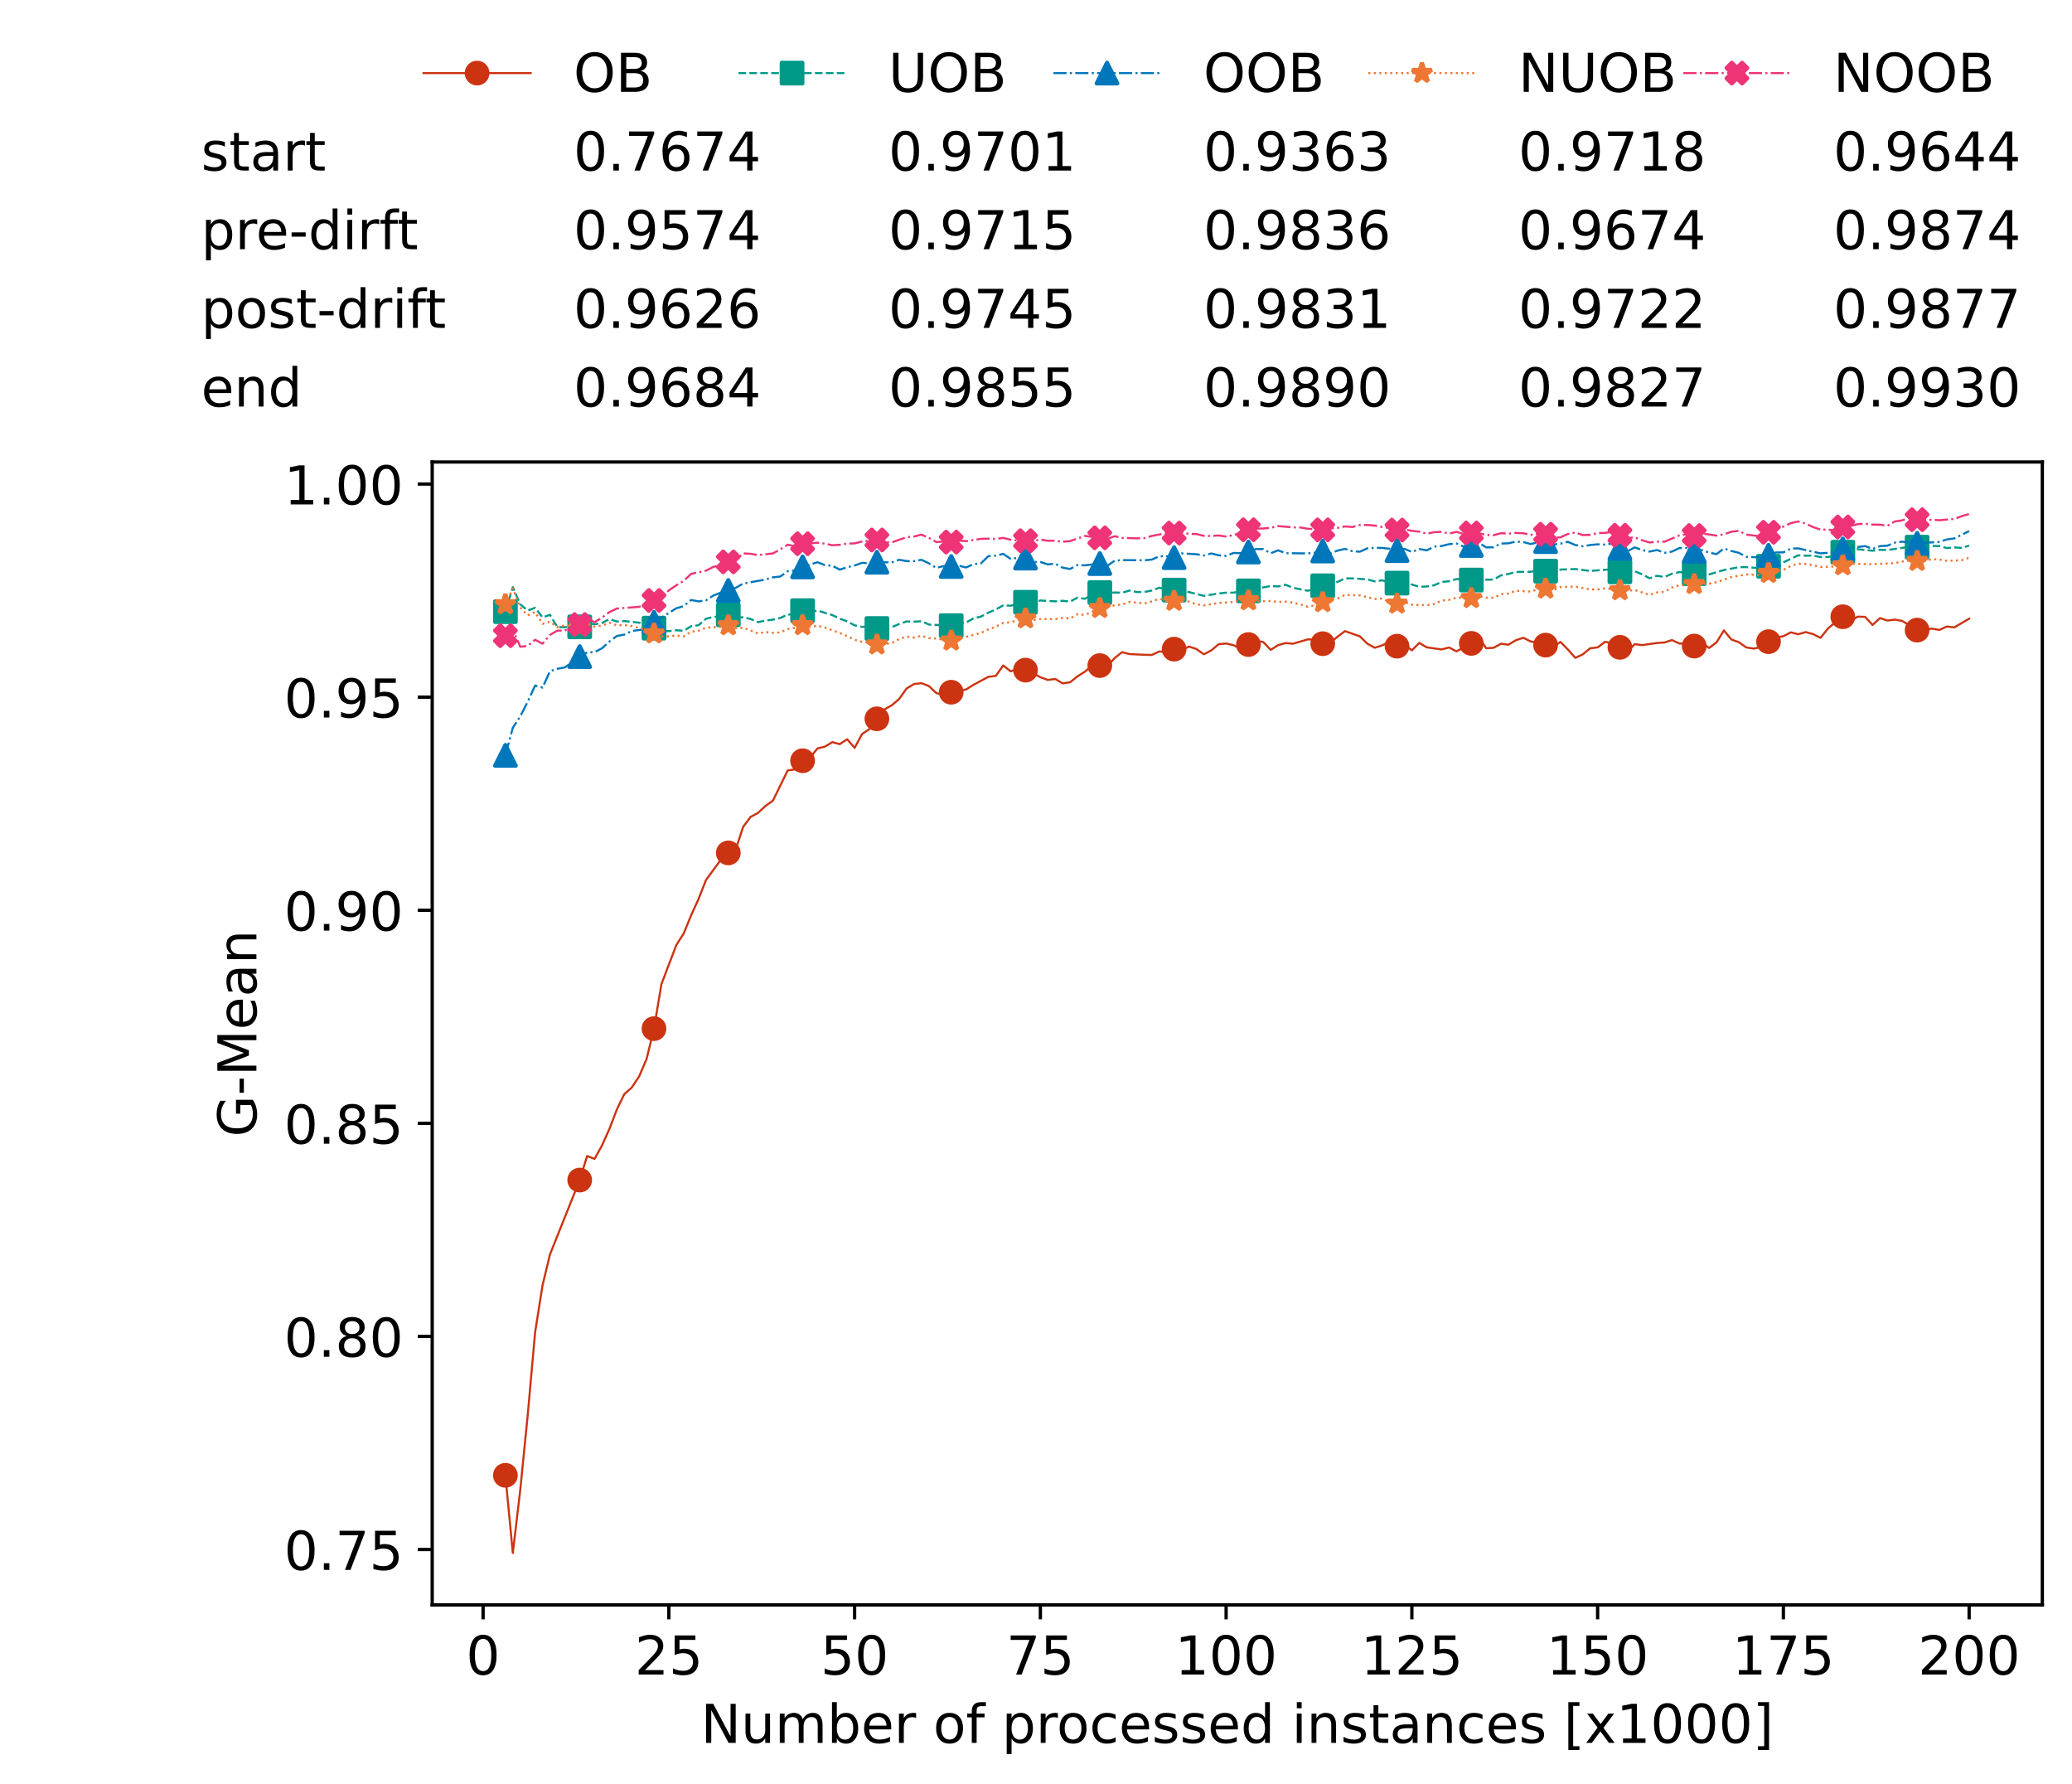 <?xml version="1.0" encoding="utf-8" standalone="no"?>
<!DOCTYPE svg PUBLIC "-//W3C//DTD SVG 1.1//EN"
  "http://www.w3.org/Graphics/SVG/1.1/DTD/svg11.dtd">
<!-- Created with matplotlib (https://matplotlib.org/) -->
<svg height="432.615pt" version="1.1" viewBox="0 0 502.65 432.615" width="502.65pt" xmlns="http://www.w3.org/2000/svg" xmlns:xlink="http://www.w3.org/1999/xlink">
 <defs>
  <style type="text/css">*{stroke-linecap:butt;stroke-linejoin:round;}</style>
 </defs>
 <g id="figure_1">
  <g id="patch_1">
   <path d="M 0 432.615 
L 502.65 432.615 
L 502.65 0 
L 0 0 
z
" style="fill:#ffffff;"/>
  </g>
  <g id="axes_1">
   <g id="patch_2">
    <path d="M 104.85 389.252 
L 495.45 389.252 
L 495.45 112.052 
L 104.85 112.052 
z
" style="fill:#ffffff;"/>
   </g>
   <g id="matplotlib.axis_1">
    <g id="xtick_1">
     <g id="line2d_1">
      <defs>
       <path d="M 0 0 
L 0 3.5 
" id="mb63b4af5f3" style="stroke:#000000;stroke-width:0.8;"/>
      </defs>
      <g>
       <use style="stroke:#000000;stroke-width:0.8;" x="117.197" xlink:href="#mb63b4af5f3" y="389.252"/>
      </g>
     </g>
     <g id="text_1">
      <!-- 0 -->
      <g transform="translate(113.061 406.13)scale(0.13 -0.13)">
       <defs>
        <path d="M 31.781 66.406 
Q 24.172 66.406 20.328 58.906 
Q 16.5 51.422 16.5 36.375 
Q 16.5 21.391 20.328 13.891 
Q 24.172 6.391 31.781 6.391 
Q 39.453 6.391 43.281 13.891 
Q 47.125 21.391 47.125 36.375 
Q 47.125 51.422 43.281 58.906 
Q 39.453 66.406 31.781 66.406 
z
M 31.781 74.219 
Q 44.047 74.219 50.516 64.516 
Q 56.984 54.828 56.984 36.375 
Q 56.984 17.969 50.516 8.266 
Q 44.047 -1.422 31.781 -1.422 
Q 19.531 -1.422 13.062 8.266 
Q 6.594 17.969 6.594 36.375 
Q 6.594 54.828 13.062 64.516 
Q 19.531 74.219 31.781 74.219 
z
" id="DejaVuSans-48"/>
       </defs>
       <use xlink:href="#DejaVuSans-48"/>
      </g>
     </g>
    </g>
    <g id="xtick_2">
     <g id="line2d_2">
      <g>
       <use style="stroke:#000000;stroke-width:0.8;" x="162.259" xlink:href="#mb63b4af5f3" y="389.252"/>
      </g>
     </g>
     <g id="text_2">
      <!-- 25 -->
      <g transform="translate(153.988 406.13)scale(0.13 -0.13)">
       <defs>
        <path d="M 19.188 8.297 
L 53.609 8.297 
L 53.609 0 
L 7.328 0 
L 7.328 8.297 
Q 12.938 14.109 22.625 23.891 
Q 32.328 33.688 34.812 36.531 
Q 39.547 41.844 41.422 45.531 
Q 43.312 49.219 43.312 52.781 
Q 43.312 58.594 39.234 62.25 
Q 35.156 65.922 28.609 65.922 
Q 23.969 65.922 18.812 64.312 
Q 13.672 62.703 7.812 59.422 
L 7.812 69.391 
Q 13.766 71.781 18.938 73 
Q 24.125 74.219 28.422 74.219 
Q 39.75 74.219 46.484 68.547 
Q 53.219 62.891 53.219 53.422 
Q 53.219 48.922 51.531 44.891 
Q 49.859 40.875 45.406 35.406 
Q 44.188 33.984 37.641 27.219 
Q 31.109 20.453 19.188 8.297 
z
" id="DejaVuSans-50"/>
        <path d="M 10.797 72.906 
L 49.516 72.906 
L 49.516 64.594 
L 19.828 64.594 
L 19.828 46.734 
Q 21.969 47.469 24.109 47.828 
Q 26.266 48.188 28.422 48.188 
Q 40.625 48.188 47.75 41.5 
Q 54.891 34.812 54.891 23.391 
Q 54.891 11.625 47.562 5.094 
Q 40.234 -1.422 26.906 -1.422 
Q 22.312 -1.422 17.547 -0.641 
Q 12.797 0.141 7.719 1.703 
L 7.719 11.625 
Q 12.109 9.234 16.797 8.062 
Q 21.484 6.891 26.703 6.891 
Q 35.156 6.891 40.078 11.328 
Q 45.016 15.766 45.016 23.391 
Q 45.016 31 40.078 35.438 
Q 35.156 39.891 26.703 39.891 
Q 22.75 39.891 18.812 39.016 
Q 14.891 38.141 10.797 36.281 
z
" id="DejaVuSans-53"/>
       </defs>
       <use xlink:href="#DejaVuSans-50"/>
       <use x="63.623" xlink:href="#DejaVuSans-53"/>
      </g>
     </g>
    </g>
    <g id="xtick_3">
     <g id="line2d_3">
      <g>
       <use style="stroke:#000000;stroke-width:0.8;" x="207.322" xlink:href="#mb63b4af5f3" y="389.252"/>
      </g>
     </g>
     <g id="text_3">
      <!-- 50 -->
      <g transform="translate(199.05 406.13)scale(0.13 -0.13)">
       <use xlink:href="#DejaVuSans-53"/>
       <use x="63.623" xlink:href="#DejaVuSans-48"/>
      </g>
     </g>
    </g>
    <g id="xtick_4">
     <g id="line2d_4">
      <g>
       <use style="stroke:#000000;stroke-width:0.8;" x="252.384" xlink:href="#mb63b4af5f3" y="389.252"/>
      </g>
     </g>
     <g id="text_4">
      <!-- 75 -->
      <g transform="translate(244.113 406.13)scale(0.13 -0.13)">
       <defs>
        <path d="M 8.203 72.906 
L 55.078 72.906 
L 55.078 68.703 
L 28.609 0 
L 18.312 0 
L 43.219 64.594 
L 8.203 64.594 
z
" id="DejaVuSans-55"/>
       </defs>
       <use xlink:href="#DejaVuSans-55"/>
       <use x="63.623" xlink:href="#DejaVuSans-53"/>
      </g>
     </g>
    </g>
    <g id="xtick_5">
     <g id="line2d_5">
      <g>
       <use style="stroke:#000000;stroke-width:0.8;" x="297.446" xlink:href="#mb63b4af5f3" y="389.252"/>
      </g>
     </g>
     <g id="text_5">
      <!-- 100 -->
      <g transform="translate(285.039 406.13)scale(0.13 -0.13)">
       <defs>
        <path d="M 12.406 8.297 
L 28.516 8.297 
L 28.516 63.922 
L 10.984 60.406 
L 10.984 69.391 
L 28.422 72.906 
L 38.281 72.906 
L 38.281 8.297 
L 54.391 8.297 
L 54.391 0 
L 12.406 0 
z
" id="DejaVuSans-49"/>
       </defs>
       <use xlink:href="#DejaVuSans-49"/>
       <use x="63.623" xlink:href="#DejaVuSans-48"/>
       <use x="127.246" xlink:href="#DejaVuSans-48"/>
      </g>
     </g>
    </g>
    <g id="xtick_6">
     <g id="line2d_6">
      <g>
       <use style="stroke:#000000;stroke-width:0.8;" x="342.509" xlink:href="#mb63b4af5f3" y="389.252"/>
      </g>
     </g>
     <g id="text_6">
      <!-- 125 -->
      <g transform="translate(330.102 406.13)scale(0.13 -0.13)">
       <use xlink:href="#DejaVuSans-49"/>
       <use x="63.623" xlink:href="#DejaVuSans-50"/>
       <use x="127.246" xlink:href="#DejaVuSans-53"/>
      </g>
     </g>
    </g>
    <g id="xtick_7">
     <g id="line2d_7">
      <g>
       <use style="stroke:#000000;stroke-width:0.8;" x="387.571" xlink:href="#mb63b4af5f3" y="389.252"/>
      </g>
     </g>
     <g id="text_7">
      <!-- 150 -->
      <g transform="translate(375.164 406.13)scale(0.13 -0.13)">
       <use xlink:href="#DejaVuSans-49"/>
       <use x="63.623" xlink:href="#DejaVuSans-53"/>
       <use x="127.246" xlink:href="#DejaVuSans-48"/>
      </g>
     </g>
    </g>
    <g id="xtick_8">
     <g id="line2d_8">
      <g>
       <use style="stroke:#000000;stroke-width:0.8;" x="432.633" xlink:href="#mb63b4af5f3" y="389.252"/>
      </g>
     </g>
     <g id="text_8">
      <!-- 175 -->
      <g transform="translate(420.226 406.13)scale(0.13 -0.13)">
       <use xlink:href="#DejaVuSans-49"/>
       <use x="63.623" xlink:href="#DejaVuSans-55"/>
       <use x="127.246" xlink:href="#DejaVuSans-53"/>
      </g>
     </g>
    </g>
    <g id="xtick_9">
     <g id="line2d_9">
      <g>
       <use style="stroke:#000000;stroke-width:0.8;" x="477.695" xlink:href="#mb63b4af5f3" y="389.252"/>
      </g>
     </g>
     <g id="text_9">
      <!-- 200 -->
      <g transform="translate(465.289 406.13)scale(0.13 -0.13)">
       <use xlink:href="#DejaVuSans-50"/>
       <use x="63.623" xlink:href="#DejaVuSans-48"/>
       <use x="127.246" xlink:href="#DejaVuSans-48"/>
      </g>
     </g>
    </g>
    <g id="text_10">
     <!-- Number of processed instances [x1000] -->
     <g transform="translate(170.025 422.711)scale(0.13 -0.13)">
      <defs>
       <path d="M 9.812 72.906 
L 23.094 72.906 
L 55.422 11.922 
L 55.422 72.906 
L 64.984 72.906 
L 64.984 0 
L 51.703 0 
L 19.391 60.984 
L 19.391 0 
L 9.812 0 
z
" id="DejaVuSans-78"/>
       <path d="M 8.5 21.578 
L 8.5 54.688 
L 17.484 54.688 
L 17.484 21.922 
Q 17.484 14.156 20.5 10.266 
Q 23.531 6.391 29.594 6.391 
Q 36.859 6.391 41.078 11.031 
Q 45.312 15.672 45.312 23.688 
L 45.312 54.688 
L 54.297 54.688 
L 54.297 0 
L 45.312 0 
L 45.312 8.406 
Q 42.047 3.422 37.719 1 
Q 33.406 -1.422 27.688 -1.422 
Q 18.266 -1.422 13.375 4.438 
Q 8.5 10.297 8.5 21.578 
z
M 31.109 56 
z
" id="DejaVuSans-117"/>
       <path d="M 52 44.188 
Q 55.375 50.25 60.062 53.125 
Q 64.75 56 71.094 56 
Q 79.641 56 84.281 50.016 
Q 88.922 44.047 88.922 33.016 
L 88.922 0 
L 79.891 0 
L 79.891 32.719 
Q 79.891 40.578 77.094 44.375 
Q 74.312 48.188 68.609 48.188 
Q 61.625 48.188 57.562 43.547 
Q 53.516 38.922 53.516 30.906 
L 53.516 0 
L 44.484 0 
L 44.484 32.719 
Q 44.484 40.625 41.703 44.406 
Q 38.922 48.188 33.109 48.188 
Q 26.219 48.188 22.156 43.531 
Q 18.109 38.875 18.109 30.906 
L 18.109 0 
L 9.078 0 
L 9.078 54.688 
L 18.109 54.688 
L 18.109 46.188 
Q 21.188 51.219 25.484 53.609 
Q 29.781 56 35.688 56 
Q 41.656 56 45.828 52.969 
Q 50 49.953 52 44.188 
z
" id="DejaVuSans-109"/>
       <path d="M 48.688 27.297 
Q 48.688 37.203 44.609 42.844 
Q 40.531 48.484 33.406 48.484 
Q 26.266 48.484 22.188 42.844 
Q 18.109 37.203 18.109 27.297 
Q 18.109 17.391 22.188 11.75 
Q 26.266 6.109 33.406 6.109 
Q 40.531 6.109 44.609 11.75 
Q 48.688 17.391 48.688 27.297 
z
M 18.109 46.391 
Q 20.953 51.266 25.266 53.625 
Q 29.594 56 35.594 56 
Q 45.562 56 51.781 48.094 
Q 58.016 40.188 58.016 27.297 
Q 58.016 14.406 51.781 6.484 
Q 45.562 -1.422 35.594 -1.422 
Q 29.594 -1.422 25.266 0.953 
Q 20.953 3.328 18.109 8.203 
L 18.109 0 
L 9.078 0 
L 9.078 75.984 
L 18.109 75.984 
z
" id="DejaVuSans-98"/>
       <path d="M 56.203 29.594 
L 56.203 25.203 
L 14.891 25.203 
Q 15.484 15.922 20.484 11.062 
Q 25.484 6.203 34.422 6.203 
Q 39.594 6.203 44.453 7.469 
Q 49.312 8.734 54.109 11.281 
L 54.109 2.781 
Q 49.266 0.734 44.188 -0.344 
Q 39.109 -1.422 33.891 -1.422 
Q 20.797 -1.422 13.156 6.188 
Q 5.516 13.812 5.516 26.812 
Q 5.516 40.234 12.766 48.109 
Q 20.016 56 32.328 56 
Q 43.359 56 49.781 48.891 
Q 56.203 41.797 56.203 29.594 
z
M 47.219 32.234 
Q 47.125 39.594 43.094 43.984 
Q 39.062 48.391 32.422 48.391 
Q 24.906 48.391 20.391 44.141 
Q 15.875 39.891 15.188 32.172 
z
" id="DejaVuSans-101"/>
       <path d="M 41.109 46.297 
Q 39.594 47.172 37.812 47.578 
Q 36.031 48 33.891 48 
Q 26.266 48 22.188 43.047 
Q 18.109 38.094 18.109 28.812 
L 18.109 0 
L 9.078 0 
L 9.078 54.688 
L 18.109 54.688 
L 18.109 46.188 
Q 20.953 51.172 25.484 53.578 
Q 30.031 56 36.531 56 
Q 37.453 56 38.578 55.875 
Q 39.703 55.766 41.062 55.516 
z
" id="DejaVuSans-114"/>
       <path id="DejaVuSans-32"/>
       <path d="M 30.609 48.391 
Q 23.391 48.391 19.188 42.75 
Q 14.984 37.109 14.984 27.297 
Q 14.984 17.484 19.156 11.844 
Q 23.344 6.203 30.609 6.203 
Q 37.797 6.203 41.984 11.859 
Q 46.188 17.531 46.188 27.297 
Q 46.188 37.016 41.984 42.703 
Q 37.797 48.391 30.609 48.391 
z
M 30.609 56 
Q 42.328 56 49.016 48.375 
Q 55.719 40.766 55.719 27.297 
Q 55.719 13.875 49.016 6.219 
Q 42.328 -1.422 30.609 -1.422 
Q 18.844 -1.422 12.172 6.219 
Q 5.516 13.875 5.516 27.297 
Q 5.516 40.766 12.172 48.375 
Q 18.844 56 30.609 56 
z
" id="DejaVuSans-111"/>
       <path d="M 37.109 75.984 
L 37.109 68.5 
L 28.516 68.5 
Q 23.688 68.5 21.797 66.547 
Q 19.922 64.594 19.922 59.516 
L 19.922 54.688 
L 34.719 54.688 
L 34.719 47.703 
L 19.922 47.703 
L 19.922 0 
L 10.891 0 
L 10.891 47.703 
L 2.297 47.703 
L 2.297 54.688 
L 10.891 54.688 
L 10.891 58.5 
Q 10.891 67.625 15.141 71.797 
Q 19.391 75.984 28.609 75.984 
z
" id="DejaVuSans-102"/>
       <path d="M 18.109 8.203 
L 18.109 -20.797 
L 9.078 -20.797 
L 9.078 54.688 
L 18.109 54.688 
L 18.109 46.391 
Q 20.953 51.266 25.266 53.625 
Q 29.594 56 35.594 56 
Q 45.562 56 51.781 48.094 
Q 58.016 40.188 58.016 27.297 
Q 58.016 14.406 51.781 6.484 
Q 45.562 -1.422 35.594 -1.422 
Q 29.594 -1.422 25.266 0.953 
Q 20.953 3.328 18.109 8.203 
z
M 48.688 27.297 
Q 48.688 37.203 44.609 42.844 
Q 40.531 48.484 33.406 48.484 
Q 26.266 48.484 22.188 42.844 
Q 18.109 37.203 18.109 27.297 
Q 18.109 17.391 22.188 11.75 
Q 26.266 6.109 33.406 6.109 
Q 40.531 6.109 44.609 11.75 
Q 48.688 17.391 48.688 27.297 
z
" id="DejaVuSans-112"/>
       <path d="M 48.781 52.594 
L 48.781 44.188 
Q 44.969 46.297 41.141 47.344 
Q 37.312 48.391 33.406 48.391 
Q 24.656 48.391 19.812 42.844 
Q 14.984 37.312 14.984 27.297 
Q 14.984 17.281 19.812 11.734 
Q 24.656 6.203 33.406 6.203 
Q 37.312 6.203 41.141 7.25 
Q 44.969 8.297 48.781 10.406 
L 48.781 2.094 
Q 45.016 0.344 40.984 -0.531 
Q 36.969 -1.422 32.422 -1.422 
Q 20.062 -1.422 12.781 6.344 
Q 5.516 14.109 5.516 27.297 
Q 5.516 40.672 12.859 48.328 
Q 20.219 56 33.016 56 
Q 37.156 56 41.109 55.141 
Q 45.062 54.297 48.781 52.594 
z
" id="DejaVuSans-99"/>
       <path d="M 44.281 53.078 
L 44.281 44.578 
Q 40.484 46.531 36.375 47.5 
Q 32.281 48.484 27.875 48.484 
Q 21.188 48.484 17.844 46.438 
Q 14.5 44.391 14.5 40.281 
Q 14.5 37.156 16.891 35.375 
Q 19.281 33.594 26.516 31.984 
L 29.594 31.297 
Q 39.156 29.25 43.188 25.516 
Q 47.219 21.781 47.219 15.094 
Q 47.219 7.469 41.188 3.016 
Q 35.156 -1.422 24.609 -1.422 
Q 20.219 -1.422 15.453 -0.562 
Q 10.688 0.297 5.422 2 
L 5.422 11.281 
Q 10.406 8.688 15.234 7.391 
Q 20.062 6.109 24.812 6.109 
Q 31.156 6.109 34.562 8.281 
Q 37.984 10.453 37.984 14.406 
Q 37.984 18.062 35.516 20.016 
Q 33.062 21.969 24.703 23.781 
L 21.578 24.516 
Q 13.234 26.266 9.516 29.906 
Q 5.812 33.547 5.812 39.891 
Q 5.812 47.609 11.281 51.797 
Q 16.75 56 26.812 56 
Q 31.781 56 36.172 55.266 
Q 40.578 54.547 44.281 53.078 
z
" id="DejaVuSans-115"/>
       <path d="M 45.406 46.391 
L 45.406 75.984 
L 54.391 75.984 
L 54.391 0 
L 45.406 0 
L 45.406 8.203 
Q 42.578 3.328 38.25 0.953 
Q 33.938 -1.422 27.875 -1.422 
Q 17.969 -1.422 11.734 6.484 
Q 5.516 14.406 5.516 27.297 
Q 5.516 40.188 11.734 48.094 
Q 17.969 56 27.875 56 
Q 33.938 56 38.25 53.625 
Q 42.578 51.266 45.406 46.391 
z
M 14.797 27.297 
Q 14.797 17.391 18.875 11.75 
Q 22.953 6.109 30.078 6.109 
Q 37.203 6.109 41.297 11.75 
Q 45.406 17.391 45.406 27.297 
Q 45.406 37.203 41.297 42.844 
Q 37.203 48.484 30.078 48.484 
Q 22.953 48.484 18.875 42.844 
Q 14.797 37.203 14.797 27.297 
z
" id="DejaVuSans-100"/>
       <path d="M 9.422 54.688 
L 18.406 54.688 
L 18.406 0 
L 9.422 0 
z
M 9.422 75.984 
L 18.406 75.984 
L 18.406 64.594 
L 9.422 64.594 
z
" id="DejaVuSans-105"/>
       <path d="M 54.891 33.016 
L 54.891 0 
L 45.906 0 
L 45.906 32.719 
Q 45.906 40.484 42.875 44.328 
Q 39.844 48.188 33.797 48.188 
Q 26.516 48.188 22.312 43.547 
Q 18.109 38.922 18.109 30.906 
L 18.109 0 
L 9.078 0 
L 9.078 54.688 
L 18.109 54.688 
L 18.109 46.188 
Q 21.344 51.125 25.703 53.562 
Q 30.078 56 35.797 56 
Q 45.219 56 50.047 50.172 
Q 54.891 44.344 54.891 33.016 
z
" id="DejaVuSans-110"/>
       <path d="M 18.312 70.219 
L 18.312 54.688 
L 36.812 54.688 
L 36.812 47.703 
L 18.312 47.703 
L 18.312 18.016 
Q 18.312 11.328 20.141 9.422 
Q 21.969 7.516 27.594 7.516 
L 36.812 7.516 
L 36.812 0 
L 27.594 0 
Q 17.188 0 13.234 3.875 
Q 9.281 7.766 9.281 18.016 
L 9.281 47.703 
L 2.688 47.703 
L 2.688 54.688 
L 9.281 54.688 
L 9.281 70.219 
z
" id="DejaVuSans-116"/>
       <path d="M 34.281 27.484 
Q 23.391 27.484 19.188 25 
Q 14.984 22.516 14.984 16.5 
Q 14.984 11.719 18.141 8.906 
Q 21.297 6.109 26.703 6.109 
Q 34.188 6.109 38.703 11.406 
Q 43.219 16.703 43.219 25.484 
L 43.219 27.484 
z
M 52.203 31.203 
L 52.203 0 
L 43.219 0 
L 43.219 8.297 
Q 40.141 3.328 35.547 0.953 
Q 30.953 -1.422 24.312 -1.422 
Q 15.922 -1.422 10.953 3.297 
Q 6 8.016 6 15.922 
Q 6 25.141 12.172 29.828 
Q 18.359 34.516 30.609 34.516 
L 43.219 34.516 
L 43.219 35.406 
Q 43.219 41.609 39.141 45 
Q 35.062 48.391 27.688 48.391 
Q 23 48.391 18.547 47.266 
Q 14.109 46.141 10.016 43.891 
L 10.016 52.203 
Q 14.938 54.109 19.578 55.047 
Q 24.219 56 28.609 56 
Q 40.484 56 46.344 49.844 
Q 52.203 43.703 52.203 31.203 
z
" id="DejaVuSans-97"/>
       <path d="M 8.594 75.984 
L 29.297 75.984 
L 29.297 69 
L 17.578 69 
L 17.578 -6.203 
L 29.297 -6.203 
L 29.297 -13.188 
L 8.594 -13.188 
z
" id="DejaVuSans-91"/>
       <path d="M 54.891 54.688 
L 35.109 28.078 
L 55.906 0 
L 45.312 0 
L 29.391 21.484 
L 13.484 0 
L 2.875 0 
L 24.125 28.609 
L 4.688 54.688 
L 15.281 54.688 
L 29.781 35.203 
L 44.281 54.688 
z
" id="DejaVuSans-120"/>
       <path d="M 30.422 75.984 
L 30.422 -13.188 
L 9.719 -13.188 
L 9.719 -6.203 
L 21.391 -6.203 
L 21.391 69 
L 9.719 69 
L 9.719 75.984 
z
" id="DejaVuSans-93"/>
      </defs>
      <use xlink:href="#DejaVuSans-78"/>
      <use x="74.805" xlink:href="#DejaVuSans-117"/>
      <use x="138.184" xlink:href="#DejaVuSans-109"/>
      <use x="235.596" xlink:href="#DejaVuSans-98"/>
      <use x="299.072" xlink:href="#DejaVuSans-101"/>
      <use x="360.596" xlink:href="#DejaVuSans-114"/>
      <use x="401.709" xlink:href="#DejaVuSans-32"/>
      <use x="433.496" xlink:href="#DejaVuSans-111"/>
      <use x="494.678" xlink:href="#DejaVuSans-102"/>
      <use x="529.883" xlink:href="#DejaVuSans-32"/>
      <use x="561.67" xlink:href="#DejaVuSans-112"/>
      <use x="625.146" xlink:href="#DejaVuSans-114"/>
      <use x="664.01" xlink:href="#DejaVuSans-111"/>
      <use x="725.191" xlink:href="#DejaVuSans-99"/>
      <use x="780.172" xlink:href="#DejaVuSans-101"/>
      <use x="841.695" xlink:href="#DejaVuSans-115"/>
      <use x="893.795" xlink:href="#DejaVuSans-115"/>
      <use x="945.895" xlink:href="#DejaVuSans-101"/>
      <use x="1007.418" xlink:href="#DejaVuSans-100"/>
      <use x="1070.895" xlink:href="#DejaVuSans-32"/>
      <use x="1102.682" xlink:href="#DejaVuSans-105"/>
      <use x="1130.465" xlink:href="#DejaVuSans-110"/>
      <use x="1193.844" xlink:href="#DejaVuSans-115"/>
      <use x="1245.943" xlink:href="#DejaVuSans-116"/>
      <use x="1285.152" xlink:href="#DejaVuSans-97"/>
      <use x="1346.432" xlink:href="#DejaVuSans-110"/>
      <use x="1409.811" xlink:href="#DejaVuSans-99"/>
      <use x="1464.791" xlink:href="#DejaVuSans-101"/>
      <use x="1526.314" xlink:href="#DejaVuSans-115"/>
      <use x="1578.414" xlink:href="#DejaVuSans-32"/>
      <use x="1610.201" xlink:href="#DejaVuSans-91"/>
      <use x="1649.215" xlink:href="#DejaVuSans-120"/>
      <use x="1708.395" xlink:href="#DejaVuSans-49"/>
      <use x="1772.018" xlink:href="#DejaVuSans-48"/>
      <use x="1835.641" xlink:href="#DejaVuSans-48"/>
      <use x="1899.264" xlink:href="#DejaVuSans-48"/>
      <use x="1962.887" xlink:href="#DejaVuSans-93"/>
     </g>
    </g>
   </g>
   <g id="matplotlib.axis_2">
    <g id="ytick_1">
     <g id="line2d_10">
      <defs>
       <path d="M 0 0 
L -3.5 0 
" id="m42e3aa7715" style="stroke:#000000;stroke-width:0.8;"/>
      </defs>
      <g>
       <use style="stroke:#000000;stroke-width:0.8;" x="104.85" xlink:href="#m42e3aa7715" y="375.809"/>
      </g>
     </g>
     <g id="text_11">
      <!-- 0.75 -->
      <g transform="translate(68.905 380.748)scale(0.13 -0.13)">
       <defs>
        <path d="M 10.688 12.406 
L 21 12.406 
L 21 0 
L 10.688 0 
z
" id="DejaVuSans-46"/>
       </defs>
       <use xlink:href="#DejaVuSans-48"/>
       <use x="63.623" xlink:href="#DejaVuSans-46"/>
       <use x="95.41" xlink:href="#DejaVuSans-55"/>
       <use x="159.033" xlink:href="#DejaVuSans-53"/>
      </g>
     </g>
    </g>
    <g id="ytick_2">
     <g id="line2d_11">
      <g>
       <use style="stroke:#000000;stroke-width:0.8;" x="104.85" xlink:href="#m42e3aa7715" y="324.127"/>
      </g>
     </g>
     <g id="text_12">
      <!-- 0.80 -->
      <g transform="translate(68.905 329.066)scale(0.13 -0.13)">
       <defs>
        <path d="M 31.781 34.625 
Q 24.75 34.625 20.719 30.859 
Q 16.703 27.094 16.703 20.516 
Q 16.703 13.922 20.719 10.156 
Q 24.75 6.391 31.781 6.391 
Q 38.812 6.391 42.859 10.172 
Q 46.922 13.969 46.922 20.516 
Q 46.922 27.094 42.891 30.859 
Q 38.875 34.625 31.781 34.625 
z
M 21.922 38.812 
Q 15.578 40.375 12.031 44.719 
Q 8.5 49.078 8.5 55.328 
Q 8.5 64.062 14.719 69.141 
Q 20.953 74.219 31.781 74.219 
Q 42.672 74.219 48.875 69.141 
Q 55.078 64.062 55.078 55.328 
Q 55.078 49.078 51.531 44.719 
Q 48 40.375 41.703 38.812 
Q 48.828 37.156 52.797 32.312 
Q 56.781 27.484 56.781 20.516 
Q 56.781 9.906 50.312 4.234 
Q 43.844 -1.422 31.781 -1.422 
Q 19.734 -1.422 13.25 4.234 
Q 6.781 9.906 6.781 20.516 
Q 6.781 27.484 10.781 32.312 
Q 14.797 37.156 21.922 38.812 
z
M 18.312 54.391 
Q 18.312 48.734 21.844 45.562 
Q 25.391 42.391 31.781 42.391 
Q 38.141 42.391 41.719 45.562 
Q 45.312 48.734 45.312 54.391 
Q 45.312 60.062 41.719 63.234 
Q 38.141 66.406 31.781 66.406 
Q 25.391 66.406 21.844 63.234 
Q 18.312 60.062 18.312 54.391 
z
" id="DejaVuSans-56"/>
       </defs>
       <use xlink:href="#DejaVuSans-48"/>
       <use x="63.623" xlink:href="#DejaVuSans-46"/>
       <use x="95.41" xlink:href="#DejaVuSans-56"/>
       <use x="159.033" xlink:href="#DejaVuSans-48"/>
      </g>
     </g>
    </g>
    <g id="ytick_3">
     <g id="line2d_12">
      <g>
       <use style="stroke:#000000;stroke-width:0.8;" x="104.85" xlink:href="#m42e3aa7715" y="272.445"/>
      </g>
     </g>
     <g id="text_13">
      <!-- 0.85 -->
      <g transform="translate(68.905 277.384)scale(0.13 -0.13)">
       <use xlink:href="#DejaVuSans-48"/>
       <use x="63.623" xlink:href="#DejaVuSans-46"/>
       <use x="95.41" xlink:href="#DejaVuSans-56"/>
       <use x="159.033" xlink:href="#DejaVuSans-53"/>
      </g>
     </g>
    </g>
    <g id="ytick_4">
     <g id="line2d_13">
      <g>
       <use style="stroke:#000000;stroke-width:0.8;" x="104.85" xlink:href="#m42e3aa7715" y="220.763"/>
      </g>
     </g>
     <g id="text_14">
      <!-- 0.90 -->
      <g transform="translate(68.905 225.702)scale(0.13 -0.13)">
       <defs>
        <path d="M 10.984 1.516 
L 10.984 10.5 
Q 14.703 8.734 18.5 7.812 
Q 22.312 6.891 25.984 6.891 
Q 35.75 6.891 40.891 13.453 
Q 46.047 20.016 46.781 33.406 
Q 43.953 29.203 39.594 26.953 
Q 35.25 24.703 29.984 24.703 
Q 19.047 24.703 12.672 31.312 
Q 6.297 37.938 6.297 49.422 
Q 6.297 60.641 12.938 67.422 
Q 19.578 74.219 30.609 74.219 
Q 43.266 74.219 49.922 64.516 
Q 56.594 54.828 56.594 36.375 
Q 56.594 19.141 48.406 8.859 
Q 40.234 -1.422 26.422 -1.422 
Q 22.703 -1.422 18.891 -0.688 
Q 15.094 0.047 10.984 1.516 
z
M 30.609 32.422 
Q 37.25 32.422 41.125 36.953 
Q 45.016 41.5 45.016 49.422 
Q 45.016 57.281 41.125 61.844 
Q 37.25 66.406 30.609 66.406 
Q 23.969 66.406 20.094 61.844 
Q 16.219 57.281 16.219 49.422 
Q 16.219 41.5 20.094 36.953 
Q 23.969 32.422 30.609 32.422 
z
" id="DejaVuSans-57"/>
       </defs>
       <use xlink:href="#DejaVuSans-48"/>
       <use x="63.623" xlink:href="#DejaVuSans-46"/>
       <use x="95.41" xlink:href="#DejaVuSans-57"/>
       <use x="159.033" xlink:href="#DejaVuSans-48"/>
      </g>
     </g>
    </g>
    <g id="ytick_5">
     <g id="line2d_14">
      <g>
       <use style="stroke:#000000;stroke-width:0.8;" x="104.85" xlink:href="#m42e3aa7715" y="169.081"/>
      </g>
     </g>
     <g id="text_15">
      <!-- 0.95 -->
      <g transform="translate(68.905 174.02)scale(0.13 -0.13)">
       <use xlink:href="#DejaVuSans-48"/>
       <use x="63.623" xlink:href="#DejaVuSans-46"/>
       <use x="95.41" xlink:href="#DejaVuSans-57"/>
       <use x="159.033" xlink:href="#DejaVuSans-53"/>
      </g>
     </g>
    </g>
    <g id="ytick_6">
     <g id="line2d_15">
      <g>
       <use style="stroke:#000000;stroke-width:0.8;" x="104.85" xlink:href="#m42e3aa7715" y="117.399"/>
      </g>
     </g>
     <g id="text_16">
      <!-- 1.00 -->
      <g transform="translate(68.905 122.338)scale(0.13 -0.13)">
       <use xlink:href="#DejaVuSans-49"/>
       <use x="63.623" xlink:href="#DejaVuSans-46"/>
       <use x="95.41" xlink:href="#DejaVuSans-48"/>
       <use x="159.033" xlink:href="#DejaVuSans-48"/>
      </g>
     </g>
    </g>
    <g id="text_17">
     <!-- G-Mean -->
     <g transform="translate(62.201 275.744)rotate(-90)scale(0.13 -0.13)">
      <defs>
       <path d="M 59.516 10.406 
L 59.516 29.984 
L 43.406 29.984 
L 43.406 38.094 
L 69.281 38.094 
L 69.281 6.781 
Q 63.578 2.734 56.688 0.656 
Q 49.812 -1.422 42 -1.422 
Q 24.906 -1.422 15.25 8.562 
Q 5.609 18.562 5.609 36.375 
Q 5.609 54.25 15.25 64.234 
Q 24.906 74.219 42 74.219 
Q 49.125 74.219 55.547 72.453 
Q 61.969 70.703 67.391 67.281 
L 67.391 56.781 
Q 61.922 61.422 55.766 63.766 
Q 49.609 66.109 42.828 66.109 
Q 29.438 66.109 22.719 58.641 
Q 16.016 51.172 16.016 36.375 
Q 16.016 21.625 22.719 14.156 
Q 29.438 6.688 42.828 6.688 
Q 48.047 6.688 52.141 7.594 
Q 56.25 8.5 59.516 10.406 
z
" id="DejaVuSans-71"/>
       <path d="M 4.891 31.391 
L 31.203 31.391 
L 31.203 23.391 
L 4.891 23.391 
z
" id="DejaVuSans-45"/>
       <path d="M 9.812 72.906 
L 24.516 72.906 
L 43.109 23.297 
L 61.812 72.906 
L 76.516 72.906 
L 76.516 0 
L 66.891 0 
L 66.891 64.016 
L 48.094 14.016 
L 38.188 14.016 
L 19.391 64.016 
L 19.391 0 
L 9.812 0 
z
" id="DejaVuSans-77"/>
      </defs>
      <use xlink:href="#DejaVuSans-71"/>
      <use x="77.49" xlink:href="#DejaVuSans-45"/>
      <use x="113.574" xlink:href="#DejaVuSans-77"/>
      <use x="199.854" xlink:href="#DejaVuSans-101"/>
      <use x="261.377" xlink:href="#DejaVuSans-97"/>
      <use x="322.656" xlink:href="#DejaVuSans-110"/>
     </g>
    </g>
   </g>
   <g id="line2d_16"/>
   <g id="line2d_17"/>
   <g id="line2d_18"/>
   <g id="line2d_19"/>
   <g id="line2d_20"/>
   <g id="line2d_21">
    <path clip-path="url(#p346d2b1b87)" d="M 122.605 357.814 
L 124.407 376.652 
L 126.21 361.357 
L 128.012 343.29 
L 129.815 323.112 
L 131.617 311.717 
L 133.419 304.237 
L 140.629 286.205 
L 142.432 280.373 
L 144.234 281.071 
L 146.037 277.822 
L 147.839 273.804 
L 149.642 269.101 
L 151.444 265.368 
L 153.247 263.779 
L 155.049 261.064 
L 156.852 256.854 
L 158.654 249.478 
L 160.457 238.693 
L 164.062 229.222 
L 165.864 226.393 
L 167.667 221.973 
L 169.469 218.019 
L 171.272 213.418 
L 174.877 208.499 
L 176.679 206.86 
L 178.482 206.017 
L 180.284 200.528 
L 182.087 198.126 
L 183.889 197.157 
L 185.692 195.471 
L 187.494 194.192 
L 191.099 186.845 
L 192.902 186.607 
L 194.704 184.502 
L 196.507 183.727 
L 198.309 181.521 
L 200.112 181.086 
L 201.914 179.997 
L 203.717 180.484 
L 205.519 179.296 
L 207.322 181.384 
L 209.124 178.034 
L 210.927 176.817 
L 212.729 174.34 
L 214.532 172.083 
L 216.334 171.063 
L 218.137 169.508 
L 219.939 166.982 
L 221.742 165.899 
L 223.544 165.696 
L 225.347 166.393 
L 227.149 168.1 
L 228.952 168.564 
L 230.754 167.887 
L 234.359 167.222 
L 236.162 166.088 
L 239.767 164.157 
L 241.569 163.931 
L 243.372 161.4 
L 245.174 162.822 
L 246.976 162.167 
L 248.779 162.528 
L 250.581 163.255 
L 252.384 164.245 
L 254.186 164.905 
L 255.989 164.664 
L 257.791 165.75 
L 259.594 165.473 
L 261.396 164.034 
L 263.199 162.895 
L 265.001 161.357 
L 268.606 161.597 
L 270.409 159.604 
L 272.211 158.169 
L 274.014 158.638 
L 277.619 158.805 
L 279.421 158.848 
L 281.224 158.002 
L 283.026 158.152 
L 284.829 157.438 
L 286.631 157.668 
L 288.434 156.812 
L 290.236 157.403 
L 292.039 158.689 
L 293.841 157.753 
L 295.644 156.238 
L 297.446 156.072 
L 299.249 156.472 
L 301.051 157.483 
L 302.854 156.328 
L 304.656 155.446 
L 306.459 155.71 
L 308.261 157.61 
L 310.064 156.465 
L 311.866 155.966 
L 313.669 156.125 
L 317.274 155.071 
L 319.076 155.122 
L 320.879 156.115 
L 322.681 155.959 
L 324.484 154.409 
L 326.286 153.068 
L 329.891 154.337 
L 331.694 156.1 
L 333.496 157.106 
L 335.299 156.521 
L 337.101 155.661 
L 338.904 156.727 
L 340.706 156.339 
L 342.509 157.736 
L 344.311 155.934 
L 346.114 157.004 
L 349.719 157.512 
L 351.521 157.037 
L 353.324 157.982 
L 356.928 156.039 
L 358.731 154.545 
L 360.533 157.216 
L 362.336 157.115 
L 364.138 156.119 
L 365.941 156.367 
L 367.743 155.275 
L 369.546 154.689 
L 371.348 155.58 
L 373.151 155.873 
L 374.953 156.465 
L 376.756 156.866 
L 378.558 155.7 
L 380.361 157.535 
L 382.163 159.559 
L 383.966 158.706 
L 385.768 157.23 
L 387.571 157.022 
L 389.373 155.658 
L 391.176 156.057 
L 394.781 158.006 
L 396.583 156.229 
L 398.386 156.46 
L 401.991 155.944 
L 403.793 155.83 
L 405.596 155.239 
L 407.398 156.079 
L 409.201 156.103 
L 411.003 156.692 
L 412.806 155.791 
L 414.608 157.155 
L 416.411 155.798 
L 418.213 152.896 
L 420.016 155.101 
L 421.818 155.749 
L 423.621 157.025 
L 425.423 157.299 
L 427.226 156.957 
L 429.028 155.625 
L 430.831 154.623 
L 432.633 154.302 
L 434.436 153.368 
L 436.238 153.828 
L 438.041 153.3 
L 439.843 153.793 
L 441.646 154.698 
L 443.448 152.437 
L 445.251 150.879 
L 447.053 149.58 
L 448.856 150.668 
L 450.658 149.558 
L 452.461 149.613 
L 454.263 151.57 
L 456.066 149.905 
L 457.868 150.504 
L 459.671 150.28 
L 461.473 150.602 
L 465.078 152.828 
L 466.881 152.758 
L 468.683 152.456 
L 470.485 152.778 
L 472.288 151.953 
L 474.09 152.16 
L 477.695 150.062 
L 477.695 150.062 
" style="fill:none;stroke:#cc3311;stroke-linecap:square;stroke-width:0.5;"/>
    <defs>
     <path d="M 0 2.5 
C 0.663 2.5 1.299 2.237 1.768 1.768 
C 2.237 1.299 2.5 0.663 2.5 0 
C 2.5 -0.663 2.237 -1.299 1.768 -1.768 
C 1.299 -2.237 0.663 -2.5 0 -2.5 
C -0.663 -2.5 -1.299 -2.237 -1.768 -1.768 
C -2.237 -1.299 -2.5 -0.663 -2.5 0 
C -2.5 0.663 -2.237 1.299 -1.768 1.768 
C -1.299 2.237 -0.663 2.5 0 2.5 
z
" id="m85c4f4b78c" style="stroke:#cc3311;"/>
    </defs>
    <g clip-path="url(#p346d2b1b87)">
     <use style="fill:#cc3311;stroke:#cc3311;" x="122.605" xlink:href="#m85c4f4b78c" y="357.814"/>
     <use style="fill:#cc3311;stroke:#cc3311;" x="140.629" xlink:href="#m85c4f4b78c" y="286.205"/>
     <use style="fill:#cc3311;stroke:#cc3311;" x="158.654" xlink:href="#m85c4f4b78c" y="249.478"/>
     <use style="fill:#cc3311;stroke:#cc3311;" x="176.679" xlink:href="#m85c4f4b78c" y="206.86"/>
     <use style="fill:#cc3311;stroke:#cc3311;" x="194.704" xlink:href="#m85c4f4b78c" y="184.502"/>
     <use style="fill:#cc3311;stroke:#cc3311;" x="212.729" xlink:href="#m85c4f4b78c" y="174.34"/>
     <use style="fill:#cc3311;stroke:#cc3311;" x="230.754" xlink:href="#m85c4f4b78c" y="167.887"/>
     <use style="fill:#cc3311;stroke:#cc3311;" x="248.779" xlink:href="#m85c4f4b78c" y="162.528"/>
     <use style="fill:#cc3311;stroke:#cc3311;" x="266.804" xlink:href="#m85c4f4b78c" y="161.43"/>
     <use style="fill:#cc3311;stroke:#cc3311;" x="284.829" xlink:href="#m85c4f4b78c" y="157.438"/>
     <use style="fill:#cc3311;stroke:#cc3311;" x="302.854" xlink:href="#m85c4f4b78c" y="156.328"/>
     <use style="fill:#cc3311;stroke:#cc3311;" x="320.879" xlink:href="#m85c4f4b78c" y="156.115"/>
     <use style="fill:#cc3311;stroke:#cc3311;" x="338.904" xlink:href="#m85c4f4b78c" y="156.727"/>
     <use style="fill:#cc3311;stroke:#cc3311;" x="356.928" xlink:href="#m85c4f4b78c" y="156.039"/>
     <use style="fill:#cc3311;stroke:#cc3311;" x="374.953" xlink:href="#m85c4f4b78c" y="156.465"/>
     <use style="fill:#cc3311;stroke:#cc3311;" x="392.978" xlink:href="#m85c4f4b78c" y="156.997"/>
     <use style="fill:#cc3311;stroke:#cc3311;" x="411.003" xlink:href="#m85c4f4b78c" y="156.692"/>
     <use style="fill:#cc3311;stroke:#cc3311;" x="429.028" xlink:href="#m85c4f4b78c" y="155.625"/>
     <use style="fill:#cc3311;stroke:#cc3311;" x="447.053" xlink:href="#m85c4f4b78c" y="149.58"/>
     <use style="fill:#cc3311;stroke:#cc3311;" x="465.078" xlink:href="#m85c4f4b78c" y="152.828"/>
    </g>
   </g>
   <g id="line2d_22"/>
   <g id="line2d_23"/>
   <g id="line2d_24"/>
   <g id="line2d_25"/>
   <g id="line2d_26">
    <path clip-path="url(#p346d2b1b87)" d="M 122.605 148.338 
L 124.407 142.4 
L 126.21 146.56 
L 128.012 148.086 
L 129.815 147.403 
L 131.617 149.753 
L 133.419 149.106 
L 135.222 152.124 
L 140.629 152.035 
L 142.432 151.07 
L 144.234 151.424 
L 146.037 151.1 
L 147.839 150.141 
L 149.642 150.74 
L 151.444 150.631 
L 155.049 151.019 
L 156.852 151.39 
L 158.654 152.353 
L 160.457 153.04 
L 162.259 153.055 
L 164.062 152.862 
L 165.864 152.981 
L 167.667 151.882 
L 169.469 151.64 
L 171.272 150.076 
L 173.074 149.621 
L 174.877 149.567 
L 176.679 149.107 
L 178.482 149.798 
L 180.284 149.709 
L 182.087 150.127 
L 183.889 150.894 
L 185.692 150.507 
L 187.494 150.288 
L 189.297 149.876 
L 191.099 149.04 
L 192.902 149.075 
L 194.704 148.106 
L 196.507 148.467 
L 198.309 148.067 
L 201.914 149.18 
L 203.717 150.029 
L 205.519 150.709 
L 207.322 151.661 
L 209.124 152.036 
L 210.927 151.953 
L 212.729 152.437 
L 216.334 152.112 
L 218.137 151.34 
L 219.939 150.72 
L 221.742 150.78 
L 223.544 150.669 
L 225.347 151.475 
L 230.754 151.749 
L 234.359 151.002 
L 236.162 149.975 
L 237.964 149.536 
L 239.767 148.59 
L 241.569 147.825 
L 243.372 146.821 
L 245.174 146.909 
L 248.779 146.072 
L 250.581 146.262 
L 252.384 145.643 
L 255.989 145.849 
L 257.791 145.71 
L 259.594 145.911 
L 261.396 144.941 
L 263.199 145.233 
L 265.001 144.138 
L 266.804 143.726 
L 268.606 143.861 
L 270.409 143.698 
L 272.211 143.766 
L 274.014 143.22 
L 275.816 143.585 
L 277.619 143.572 
L 279.421 143.228 
L 281.224 142.547 
L 283.026 142.982 
L 286.631 143.247 
L 288.434 143.598 
L 292.039 144.507 
L 295.644 143.942 
L 297.446 143.741 
L 299.249 143.734 
L 301.051 143.372 
L 302.854 143.307 
L 304.656 142.561 
L 306.459 142.465 
L 308.261 142.125 
L 310.064 142.229 
L 311.866 141.826 
L 313.669 142.56 
L 317.274 143.281 
L 319.076 142.782 
L 320.879 142.078 
L 324.484 141.135 
L 326.286 140.279 
L 328.089 140.279 
L 331.694 140.524 
L 333.496 141 
L 335.299 140.747 
L 337.101 141.316 
L 338.904 141.428 
L 340.706 141.238 
L 344.311 142.312 
L 346.114 142.24 
L 347.916 141.956 
L 349.719 141.135 
L 351.521 140.975 
L 353.324 140.446 
L 356.928 140.683 
L 358.731 140.19 
L 360.533 140.597 
L 362.336 140.569 
L 364.138 139.539 
L 365.941 139.207 
L 367.743 138.712 
L 371.348 138.674 
L 373.151 138.318 
L 376.756 138.816 
L 378.558 138.139 
L 382.163 138.013 
L 385.768 138.476 
L 391.176 138.043 
L 392.978 138.676 
L 394.781 138.748 
L 396.583 138.555 
L 398.386 139.298 
L 400.188 140.246 
L 401.991 139.655 
L 403.793 139.936 
L 405.596 139.158 
L 407.398 138.757 
L 414.608 139.314 
L 418.213 138.25 
L 421.818 137.561 
L 423.621 137.544 
L 427.226 137.834 
L 432.633 136.387 
L 436.238 134.681 
L 438.041 134.779 
L 439.843 134.748 
L 441.646 135.1 
L 443.448 135.095 
L 445.251 134.771 
L 447.053 133.927 
L 448.856 133.274 
L 450.658 133.208 
L 454.263 133.567 
L 456.066 133.349 
L 457.868 133.4 
L 463.276 132.612 
L 466.881 132.764 
L 468.683 132.41 
L 470.485 132.432 
L 472.288 132.924 
L 474.09 132.761 
L 475.893 132.886 
L 477.695 132.336 
L 477.695 132.336 
" style="fill:none;stroke:#009988;stroke-dasharray:1.85,0.8;stroke-dashoffset:0;stroke-width:0.5;"/>
    <defs>
     <path d="M -2.5 2.5 
L 2.5 2.5 
L 2.5 -2.5 
L -2.5 -2.5 
z
" id="md92cab01c1" style="stroke:#009988;stroke-linejoin:miter;"/>
    </defs>
    <g clip-path="url(#p346d2b1b87)">
     <use style="fill:#009988;stroke:#009988;stroke-linejoin:miter;" x="122.605" xlink:href="#md92cab01c1" y="148.338"/>
     <use style="fill:#009988;stroke:#009988;stroke-linejoin:miter;" x="140.629" xlink:href="#md92cab01c1" y="152.035"/>
     <use style="fill:#009988;stroke:#009988;stroke-linejoin:miter;" x="158.654" xlink:href="#md92cab01c1" y="152.353"/>
     <use style="fill:#009988;stroke:#009988;stroke-linejoin:miter;" x="176.679" xlink:href="#md92cab01c1" y="149.107"/>
     <use style="fill:#009988;stroke:#009988;stroke-linejoin:miter;" x="194.704" xlink:href="#md92cab01c1" y="148.106"/>
     <use style="fill:#009988;stroke:#009988;stroke-linejoin:miter;" x="212.729" xlink:href="#md92cab01c1" y="152.437"/>
     <use style="fill:#009988;stroke:#009988;stroke-linejoin:miter;" x="230.754" xlink:href="#md92cab01c1" y="151.749"/>
     <use style="fill:#009988;stroke:#009988;stroke-linejoin:miter;" x="248.779" xlink:href="#md92cab01c1" y="146.072"/>
     <use style="fill:#009988;stroke:#009988;stroke-linejoin:miter;" x="266.804" xlink:href="#md92cab01c1" y="143.726"/>
     <use style="fill:#009988;stroke:#009988;stroke-linejoin:miter;" x="284.829" xlink:href="#md92cab01c1" y="143.124"/>
     <use style="fill:#009988;stroke:#009988;stroke-linejoin:miter;" x="302.854" xlink:href="#md92cab01c1" y="143.307"/>
     <use style="fill:#009988;stroke:#009988;stroke-linejoin:miter;" x="320.879" xlink:href="#md92cab01c1" y="142.078"/>
     <use style="fill:#009988;stroke:#009988;stroke-linejoin:miter;" x="338.904" xlink:href="#md92cab01c1" y="141.428"/>
     <use style="fill:#009988;stroke:#009988;stroke-linejoin:miter;" x="356.928" xlink:href="#md92cab01c1" y="140.683"/>
     <use style="fill:#009988;stroke:#009988;stroke-linejoin:miter;" x="374.953" xlink:href="#md92cab01c1" y="138.523"/>
     <use style="fill:#009988;stroke:#009988;stroke-linejoin:miter;" x="392.978" xlink:href="#md92cab01c1" y="138.676"/>
     <use style="fill:#009988;stroke:#009988;stroke-linejoin:miter;" x="411.003" xlink:href="#md92cab01c1" y="139.137"/>
     <use style="fill:#009988;stroke:#009988;stroke-linejoin:miter;" x="429.028" xlink:href="#md92cab01c1" y="137.335"/>
     <use style="fill:#009988;stroke:#009988;stroke-linejoin:miter;" x="447.053" xlink:href="#md92cab01c1" y="133.927"/>
     <use style="fill:#009988;stroke:#009988;stroke-linejoin:miter;" x="465.078" xlink:href="#md92cab01c1" y="132.711"/>
    </g>
   </g>
   <g id="line2d_27"/>
   <g id="line2d_28"/>
   <g id="line2d_29"/>
   <g id="line2d_30"/>
   <g id="line2d_31">
    <path clip-path="url(#p346d2b1b87)" d="M 122.605 183.196 
L 124.407 176.514 
L 126.21 173.744 
L 128.012 170.196 
L 129.815 166.269 
L 131.617 166.762 
L 133.419 162.8 
L 135.222 162.2 
L 137.024 161.877 
L 140.629 159.246 
L 142.432 158.24 
L 144.234 158.168 
L 146.037 157.235 
L 147.839 155.599 
L 149.642 154.241 
L 151.444 153.912 
L 153.247 153.04 
L 156.852 152.547 
L 158.654 150.927 
L 164.062 147.526 
L 165.864 146.994 
L 167.667 145.509 
L 169.469 145.858 
L 171.272 145.613 
L 173.074 144.424 
L 174.877 143.721 
L 176.679 143.208 
L 178.482 142.58 
L 180.284 141.528 
L 185.692 140.564 
L 187.494 140.019 
L 189.297 139.826 
L 191.099 138.539 
L 192.902 138.349 
L 194.704 137.494 
L 198.309 136.36 
L 200.112 137.048 
L 201.914 137.221 
L 203.717 138.152 
L 205.519 137.577 
L 207.322 137.155 
L 209.124 136.51 
L 210.927 136.607 
L 212.729 136.355 
L 216.334 136.393 
L 218.137 135.761 
L 219.939 136.089 
L 221.742 136.105 
L 223.544 135.771 
L 225.347 136.634 
L 227.149 137.742 
L 228.952 137.284 
L 230.754 137.396 
L 232.557 137.191 
L 234.359 137.644 
L 236.162 136.826 
L 237.964 136.639 
L 239.767 134.888 
L 241.569 134.766 
L 243.372 134.332 
L 245.174 135.543 
L 246.976 135.287 
L 248.779 135.352 
L 250.581 136.298 
L 252.384 136.294 
L 254.186 136.882 
L 255.989 136.723 
L 257.791 137.684 
L 259.594 137.988 
L 261.396 137.042 
L 263.199 137.113 
L 266.804 136.682 
L 268.606 137.221 
L 270.409 135.987 
L 272.211 135.838 
L 277.619 135.892 
L 279.421 135.72 
L 281.224 134.913 
L 283.026 134.901 
L 284.829 135.245 
L 286.631 134.213 
L 290.236 134.42 
L 292.039 134.725 
L 293.841 134.234 
L 295.644 134.669 
L 297.446 134.82 
L 299.249 134.11 
L 301.051 134.165 
L 302.854 133.881 
L 304.656 133.166 
L 306.459 133.169 
L 308.261 134.191 
L 310.064 133.475 
L 311.866 134.165 
L 315.471 134.202 
L 317.274 134.208 
L 319.076 134.054 
L 320.879 133.645 
L 322.681 134.19 
L 324.484 133.539 
L 326.286 133.119 
L 328.089 133.695 
L 329.891 133.803 
L 331.694 133 
L 333.496 132.876 
L 335.299 132.89 
L 337.101 133.09 
L 338.904 133.536 
L 340.706 133.117 
L 342.509 133.855 
L 344.311 133.157 
L 346.114 133.481 
L 347.916 132.564 
L 349.719 132.429 
L 351.521 131.978 
L 353.324 131.818 
L 355.126 132.598 
L 356.928 132.299 
L 358.731 131.617 
L 360.533 132.765 
L 362.336 132.732 
L 364.138 131.826 
L 365.941 131.77 
L 367.743 131.35 
L 369.546 131.466 
L 371.348 131.946 
L 373.151 131.515 
L 374.953 131.358 
L 376.756 132.061 
L 378.558 131.857 
L 380.361 131.42 
L 382.163 132.184 
L 383.966 132.494 
L 385.768 132.185 
L 387.571 132.015 
L 389.373 132.082 
L 391.176 131.838 
L 392.978 133.027 
L 394.781 133.702 
L 396.583 132.761 
L 398.386 133.41 
L 400.188 133.777 
L 401.991 133.405 
L 403.793 134.07 
L 405.596 133.79 
L 407.398 132.928 
L 409.201 132.913 
L 411.003 133.719 
L 412.806 133.416 
L 414.608 134.012 
L 416.411 134.401 
L 418.213 133.022 
L 420.016 133.637 
L 421.818 134.071 
L 423.621 135.043 
L 427.226 135.2 
L 429.028 134.668 
L 430.831 133.996 
L 432.633 133.966 
L 434.436 133.049 
L 436.238 133.001 
L 439.843 133.817 
L 441.646 134.209 
L 445.251 133.925 
L 447.053 133.121 
L 452.461 132.447 
L 454.263 133.123 
L 456.066 132.462 
L 457.868 132.341 
L 459.671 131.6 
L 461.473 131.382 
L 465.078 131.769 
L 470.485 131.431 
L 472.288 130.836 
L 474.09 130.591 
L 477.695 128.806 
L 477.695 128.806 
" style="fill:none;stroke:#0077bb;stroke-dasharray:3.2,0.8,0.5,0.8;stroke-dashoffset:0;stroke-width:0.5;"/>
    <defs>
     <path d="M 0 -2.5 
L -2.5 2.5 
L 2.5 2.5 
z
" id="m7f6d140e90" style="stroke:#0077bb;stroke-linejoin:miter;"/>
    </defs>
    <g clip-path="url(#p346d2b1b87)">
     <use style="fill:#0077bb;stroke:#0077bb;stroke-linejoin:miter;" x="122.605" xlink:href="#m7f6d140e90" y="183.196"/>
     <use style="fill:#0077bb;stroke:#0077bb;stroke-linejoin:miter;" x="140.629" xlink:href="#m7f6d140e90" y="159.246"/>
     <use style="fill:#0077bb;stroke:#0077bb;stroke-linejoin:miter;" x="158.654" xlink:href="#m7f6d140e90" y="150.927"/>
     <use style="fill:#0077bb;stroke:#0077bb;stroke-linejoin:miter;" x="176.679" xlink:href="#m7f6d140e90" y="143.208"/>
     <use style="fill:#0077bb;stroke:#0077bb;stroke-linejoin:miter;" x="194.704" xlink:href="#m7f6d140e90" y="137.494"/>
     <use style="fill:#0077bb;stroke:#0077bb;stroke-linejoin:miter;" x="212.729" xlink:href="#m7f6d140e90" y="136.355"/>
     <use style="fill:#0077bb;stroke:#0077bb;stroke-linejoin:miter;" x="230.754" xlink:href="#m7f6d140e90" y="137.396"/>
     <use style="fill:#0077bb;stroke:#0077bb;stroke-linejoin:miter;" x="248.779" xlink:href="#m7f6d140e90" y="135.352"/>
     <use style="fill:#0077bb;stroke:#0077bb;stroke-linejoin:miter;" x="266.804" xlink:href="#m7f6d140e90" y="136.682"/>
     <use style="fill:#0077bb;stroke:#0077bb;stroke-linejoin:miter;" x="284.829" xlink:href="#m7f6d140e90" y="135.245"/>
     <use style="fill:#0077bb;stroke:#0077bb;stroke-linejoin:miter;" x="302.854" xlink:href="#m7f6d140e90" y="133.881"/>
     <use style="fill:#0077bb;stroke:#0077bb;stroke-linejoin:miter;" x="320.879" xlink:href="#m7f6d140e90" y="133.645"/>
     <use style="fill:#0077bb;stroke:#0077bb;stroke-linejoin:miter;" x="338.904" xlink:href="#m7f6d140e90" y="133.536"/>
     <use style="fill:#0077bb;stroke:#0077bb;stroke-linejoin:miter;" x="356.928" xlink:href="#m7f6d140e90" y="132.299"/>
     <use style="fill:#0077bb;stroke:#0077bb;stroke-linejoin:miter;" x="374.953" xlink:href="#m7f6d140e90" y="131.358"/>
     <use style="fill:#0077bb;stroke:#0077bb;stroke-linejoin:miter;" x="392.978" xlink:href="#m7f6d140e90" y="133.027"/>
     <use style="fill:#0077bb;stroke:#0077bb;stroke-linejoin:miter;" x="411.003" xlink:href="#m7f6d140e90" y="133.719"/>
     <use style="fill:#0077bb;stroke:#0077bb;stroke-linejoin:miter;" x="429.028" xlink:href="#m7f6d140e90" y="134.668"/>
     <use style="fill:#0077bb;stroke:#0077bb;stroke-linejoin:miter;" x="447.053" xlink:href="#m7f6d140e90" y="133.121"/>
     <use style="fill:#0077bb;stroke:#0077bb;stroke-linejoin:miter;" x="465.078" xlink:href="#m7f6d140e90" y="131.769"/>
    </g>
   </g>
   <g id="line2d_32"/>
   <g id="line2d_33"/>
   <g id="line2d_34"/>
   <g id="line2d_35"/>
   <g id="line2d_36">
    <path clip-path="url(#p346d2b1b87)" d="M 122.605 146.593 
L 124.407 142.695 
L 126.21 147.347 
L 128.012 149.249 
L 129.815 148.449 
L 131.617 151.31 
L 133.419 150.773 
L 135.222 152.129 
L 137.024 151.653 
L 138.827 151.927 
L 140.629 152.017 
L 142.432 151.247 
L 144.234 151.992 
L 146.037 151.725 
L 147.839 151.041 
L 149.642 151.656 
L 151.444 151.596 
L 153.247 151.835 
L 156.852 152.801 
L 158.654 153.67 
L 160.457 154.33 
L 162.259 154.344 
L 164.062 154.095 
L 165.864 154.36 
L 167.667 153.203 
L 169.469 152.989 
L 171.272 152.21 
L 174.877 152.045 
L 176.679 151.693 
L 178.482 152.357 
L 180.284 152.212 
L 183.889 153.642 
L 185.692 153.288 
L 187.494 153.481 
L 189.297 153.39 
L 191.099 152.548 
L 192.902 152.305 
L 194.704 151.665 
L 196.507 152.087 
L 198.309 151.749 
L 200.112 152.213 
L 203.717 153.52 
L 205.519 154.265 
L 207.322 155.162 
L 209.124 155.688 
L 210.927 155.752 
L 212.729 156.35 
L 214.532 156.227 
L 216.334 155.964 
L 218.137 154.989 
L 219.939 154.402 
L 221.742 154.642 
L 223.544 154.208 
L 225.347 154.756 
L 227.149 154.882 
L 230.754 155.402 
L 237.964 153.513 
L 239.767 152.665 
L 241.569 151.981 
L 243.372 151.093 
L 245.174 150.913 
L 246.976 150.394 
L 248.779 150.021 
L 250.581 150.443 
L 252.384 150.115 
L 255.989 150.166 
L 257.791 149.871 
L 259.594 149.984 
L 261.396 148.984 
L 263.199 149.132 
L 266.804 147.494 
L 268.606 146.984 
L 270.409 146.845 
L 272.211 146.59 
L 274.014 145.988 
L 277.619 146.364 
L 279.421 145.872 
L 281.224 145.249 
L 283.026 145.625 
L 284.829 145.763 
L 288.434 145.89 
L 290.236 146.562 
L 292.039 146.836 
L 295.644 146.244 
L 299.249 146.009 
L 301.051 145.649 
L 302.854 145.641 
L 304.656 145.859 
L 308.261 145.754 
L 310.064 146.005 
L 311.866 145.92 
L 313.669 146.17 
L 315.471 146.584 
L 317.274 147.18 
L 319.076 146.74 
L 322.681 145.551 
L 324.484 145.149 
L 326.286 144.292 
L 329.891 144.395 
L 333.496 145.27 
L 335.299 145.132 
L 337.101 146.033 
L 338.904 146.441 
L 340.706 146.019 
L 342.509 146.672 
L 346.114 146.787 
L 347.916 146.525 
L 349.719 145.648 
L 351.521 145.486 
L 353.324 144.968 
L 355.126 144.944 
L 356.928 145.097 
L 358.731 144.602 
L 360.533 144.952 
L 362.336 144.982 
L 364.138 144.095 
L 365.941 143.957 
L 367.743 143.286 
L 371.348 143.489 
L 373.151 142.864 
L 374.953 142.801 
L 376.756 143.153 
L 378.558 142.383 
L 382.163 142.259 
L 385.768 142.953 
L 387.571 142.957 
L 389.373 142.694 
L 391.176 142.819 
L 392.978 143.188 
L 394.781 143.313 
L 396.583 143.092 
L 400.188 144.296 
L 401.991 143.675 
L 403.793 143.523 
L 405.596 142.51 
L 407.398 141.939 
L 409.201 141.925 
L 411.003 141.689 
L 414.608 141.573 
L 416.411 141.201 
L 420.016 139.956 
L 423.621 139.325 
L 427.226 139.473 
L 430.831 138.461 
L 432.633 138.21 
L 434.436 137.265 
L 436.238 136.704 
L 438.041 136.799 
L 439.843 137.083 
L 441.646 137.52 
L 445.251 137.394 
L 447.053 137.147 
L 448.856 136.697 
L 454.263 136.848 
L 459.671 136.567 
L 461.473 136.204 
L 463.276 135.957 
L 465.078 136.084 
L 466.881 136.076 
L 468.683 135.602 
L 470.485 135.709 
L 472.288 136.032 
L 475.893 135.872 
L 477.695 135.266 
L 477.695 135.266 
" style="fill:none;stroke:#ee7733;stroke-dasharray:0.5,0.825;stroke-dashoffset:0;stroke-width:0.5;"/>
    <defs>
     <path d="M 0 -2.5 
L -0.561 -0.773 
L -2.378 -0.773 
L -0.908 0.295 
L -1.469 2.023 
L -0 0.955 
L 1.469 2.023 
L 0.908 0.295 
L 2.378 -0.773 
L 0.561 -0.773 
z
" id="m8e584b934a" style="stroke:#ee7733;stroke-linejoin:bevel;"/>
    </defs>
    <g clip-path="url(#p346d2b1b87)">
     <use style="fill:#ee7733;stroke:#ee7733;stroke-linejoin:bevel;" x="122.605" xlink:href="#m8e584b934a" y="146.593"/>
     <use style="fill:#ee7733;stroke:#ee7733;stroke-linejoin:bevel;" x="140.629" xlink:href="#m8e584b934a" y="152.017"/>
     <use style="fill:#ee7733;stroke:#ee7733;stroke-linejoin:bevel;" x="158.654" xlink:href="#m8e584b934a" y="153.67"/>
     <use style="fill:#ee7733;stroke:#ee7733;stroke-linejoin:bevel;" x="176.679" xlink:href="#m8e584b934a" y="151.693"/>
     <use style="fill:#ee7733;stroke:#ee7733;stroke-linejoin:bevel;" x="194.704" xlink:href="#m8e584b934a" y="151.665"/>
     <use style="fill:#ee7733;stroke:#ee7733;stroke-linejoin:bevel;" x="212.729" xlink:href="#m8e584b934a" y="156.35"/>
     <use style="fill:#ee7733;stroke:#ee7733;stroke-linejoin:bevel;" x="230.754" xlink:href="#m8e584b934a" y="155.402"/>
     <use style="fill:#ee7733;stroke:#ee7733;stroke-linejoin:bevel;" x="248.779" xlink:href="#m8e584b934a" y="150.021"/>
     <use style="fill:#ee7733;stroke:#ee7733;stroke-linejoin:bevel;" x="266.804" xlink:href="#m8e584b934a" y="147.494"/>
     <use style="fill:#ee7733;stroke:#ee7733;stroke-linejoin:bevel;" x="284.829" xlink:href="#m8e584b934a" y="145.763"/>
     <use style="fill:#ee7733;stroke:#ee7733;stroke-linejoin:bevel;" x="302.854" xlink:href="#m8e584b934a" y="145.641"/>
     <use style="fill:#ee7733;stroke:#ee7733;stroke-linejoin:bevel;" x="320.879" xlink:href="#m8e584b934a" y="146.092"/>
     <use style="fill:#ee7733;stroke:#ee7733;stroke-linejoin:bevel;" x="338.904" xlink:href="#m8e584b934a" y="146.441"/>
     <use style="fill:#ee7733;stroke:#ee7733;stroke-linejoin:bevel;" x="356.928" xlink:href="#m8e584b934a" y="145.097"/>
     <use style="fill:#ee7733;stroke:#ee7733;stroke-linejoin:bevel;" x="374.953" xlink:href="#m8e584b934a" y="142.801"/>
     <use style="fill:#ee7733;stroke:#ee7733;stroke-linejoin:bevel;" x="392.978" xlink:href="#m8e584b934a" y="143.188"/>
     <use style="fill:#ee7733;stroke:#ee7733;stroke-linejoin:bevel;" x="411.003" xlink:href="#m8e584b934a" y="141.689"/>
     <use style="fill:#ee7733;stroke:#ee7733;stroke-linejoin:bevel;" x="429.028" xlink:href="#m8e584b934a" y="139.007"/>
     <use style="fill:#ee7733;stroke:#ee7733;stroke-linejoin:bevel;" x="447.053" xlink:href="#m8e584b934a" y="137.147"/>
     <use style="fill:#ee7733;stroke:#ee7733;stroke-linejoin:bevel;" x="465.078" xlink:href="#m8e584b934a" y="136.084"/>
    </g>
   </g>
   <g id="line2d_37"/>
   <g id="line2d_38"/>
   <g id="line2d_39"/>
   <g id="line2d_40"/>
   <g id="line2d_41">
    <path clip-path="url(#p346d2b1b87)" d="M 122.605 154.178 
L 124.407 152.604 
L 126.21 156.86 
L 128.012 156.67 
L 129.815 155.163 
L 131.617 156.123 
L 133.419 153.985 
L 135.222 152.948 
L 137.024 152.928 
L 138.827 151.939 
L 140.629 151.471 
L 142.432 150.046 
L 144.234 150.908 
L 146.037 149.791 
L 147.839 148.45 
L 149.642 147.583 
L 155.049 147.182 
L 158.654 145.632 
L 160.457 144.7 
L 162.259 143.186 
L 164.062 141.956 
L 165.864 140.885 
L 167.667 139.172 
L 171.272 138.4 
L 173.074 137.48 
L 174.877 137.054 
L 176.679 136.278 
L 178.482 135.804 
L 180.284 134.212 
L 182.087 134.32 
L 183.889 134.638 
L 187.494 134.225 
L 189.297 133.232 
L 191.099 132.103 
L 192.902 132.497 
L 194.704 131.863 
L 196.507 131.806 
L 198.309 131.623 
L 200.112 131.857 
L 201.914 132.232 
L 203.717 132.134 
L 205.519 131.859 
L 207.322 131.782 
L 209.124 131.34 
L 210.927 131.089 
L 212.729 130.961 
L 214.532 131.51 
L 216.334 131.548 
L 219.939 130.283 
L 221.742 130.12 
L 223.544 129.673 
L 225.347 130.455 
L 227.149 131.465 
L 228.952 131.349 
L 230.754 131.473 
L 232.557 131.1 
L 234.359 131.25 
L 237.964 130.687 
L 239.767 130.636 
L 241.569 130.707 
L 243.372 130.457 
L 245.174 130.897 
L 246.976 131.13 
L 250.581 131.227 
L 252.384 130.845 
L 254.186 131.157 
L 255.989 131.151 
L 257.791 131.391 
L 259.594 131.228 
L 263.199 129.988 
L 266.804 130.44 
L 268.606 130.713 
L 270.409 130.059 
L 272.211 130.461 
L 275.816 130.565 
L 277.619 130.515 
L 279.421 129.982 
L 283.026 129.3 
L 284.829 129.286 
L 286.631 129.082 
L 288.434 129.482 
L 290.236 129.516 
L 292.039 129.963 
L 293.841 129.996 
L 295.644 129.874 
L 297.446 130.121 
L 299.249 129.783 
L 301.051 129.199 
L 302.854 128.483 
L 304.656 128.204 
L 306.459 128.179 
L 308.261 128.011 
L 310.064 127.596 
L 313.669 127.906 
L 315.471 127.936 
L 317.274 128.245 
L 319.076 128.304 
L 320.879 128.508 
L 322.681 128.155 
L 324.484 128.022 
L 326.286 127.678 
L 328.089 127.821 
L 329.891 127.347 
L 331.694 127.33 
L 333.496 127.467 
L 335.299 127.836 
L 337.101 128.042 
L 338.904 128.562 
L 340.706 128.421 
L 342.509 128.745 
L 344.311 128.953 
L 346.114 129.452 
L 347.916 129.075 
L 349.719 128.982 
L 351.521 129.424 
L 353.324 128.991 
L 355.126 129.534 
L 356.928 129.264 
L 358.731 129.303 
L 360.533 129.747 
L 362.336 129.812 
L 364.138 129.312 
L 365.941 129.432 
L 367.743 129.251 
L 369.546 129.334 
L 371.348 129.732 
L 373.151 129.421 
L 374.953 129.567 
L 376.756 130.419 
L 378.558 130.332 
L 380.361 129.506 
L 382.163 129.151 
L 383.966 129.771 
L 385.768 129.728 
L 387.571 129.284 
L 389.373 129.247 
L 391.176 128.977 
L 392.978 129.817 
L 394.781 130.486 
L 396.583 130.338 
L 398.386 131.05 
L 400.188 131.571 
L 401.991 131.366 
L 403.793 131.392 
L 407.398 129.859 
L 409.201 129.581 
L 411.003 129.887 
L 412.806 129.376 
L 416.411 129.903 
L 418.213 129.586 
L 420.016 128.966 
L 421.818 128.738 
L 423.621 129.654 
L 427.226 130.111 
L 430.831 128.101 
L 432.633 127.736 
L 434.436 126.872 
L 436.238 126.476 
L 438.041 126.979 
L 439.843 127.843 
L 441.646 128.443 
L 443.448 128.441 
L 445.251 128.669 
L 447.053 127.812 
L 448.856 127.585 
L 450.658 127.11 
L 452.461 127.022 
L 454.263 127.229 
L 456.066 127.263 
L 457.868 127.507 
L 459.671 126.479 
L 461.473 126.202 
L 463.276 125.574 
L 465.078 126.039 
L 466.881 126.151 
L 468.683 126.059 
L 470.485 126.17 
L 474.09 125.865 
L 475.893 125.191 
L 477.695 124.652 
L 477.695 124.652 
" style="fill:none;stroke:#ee3377;stroke-dasharray:3.2,0.8,0.5,0.8;stroke-dashoffset:0;stroke-width:0.5;"/>
    <defs>
     <path d="M -1.25 2.5 
L 0 1.25 
L 1.25 2.5 
L 2.5 1.25 
L 1.25 0 
L 2.5 -1.25 
L 1.25 -2.5 
L 0 -1.25 
L -1.25 -2.5 
L -2.5 -1.25 
L -1.25 0 
L -2.5 1.25 
z
" id="mcf2d17d828" style="stroke:#ee3377;stroke-linejoin:miter;"/>
    </defs>
    <g clip-path="url(#p346d2b1b87)">
     <use style="fill:#ee3377;stroke:#ee3377;stroke-linejoin:miter;" x="122.605" xlink:href="#mcf2d17d828" y="154.178"/>
     <use style="fill:#ee3377;stroke:#ee3377;stroke-linejoin:miter;" x="140.629" xlink:href="#mcf2d17d828" y="151.471"/>
     <use style="fill:#ee3377;stroke:#ee3377;stroke-linejoin:miter;" x="158.654" xlink:href="#mcf2d17d828" y="145.632"/>
     <use style="fill:#ee3377;stroke:#ee3377;stroke-linejoin:miter;" x="176.679" xlink:href="#mcf2d17d828" y="136.278"/>
     <use style="fill:#ee3377;stroke:#ee3377;stroke-linejoin:miter;" x="194.704" xlink:href="#mcf2d17d828" y="131.863"/>
     <use style="fill:#ee3377;stroke:#ee3377;stroke-linejoin:miter;" x="212.729" xlink:href="#mcf2d17d828" y="130.961"/>
     <use style="fill:#ee3377;stroke:#ee3377;stroke-linejoin:miter;" x="230.754" xlink:href="#mcf2d17d828" y="131.473"/>
     <use style="fill:#ee3377;stroke:#ee3377;stroke-linejoin:miter;" x="248.779" xlink:href="#mcf2d17d828" y="131.136"/>
     <use style="fill:#ee3377;stroke:#ee3377;stroke-linejoin:miter;" x="266.804" xlink:href="#mcf2d17d828" y="130.44"/>
     <use style="fill:#ee3377;stroke:#ee3377;stroke-linejoin:miter;" x="284.829" xlink:href="#mcf2d17d828" y="129.286"/>
     <use style="fill:#ee3377;stroke:#ee3377;stroke-linejoin:miter;" x="302.854" xlink:href="#mcf2d17d828" y="128.483"/>
     <use style="fill:#ee3377;stroke:#ee3377;stroke-linejoin:miter;" x="320.879" xlink:href="#mcf2d17d828" y="128.508"/>
     <use style="fill:#ee3377;stroke:#ee3377;stroke-linejoin:miter;" x="338.904" xlink:href="#mcf2d17d828" y="128.562"/>
     <use style="fill:#ee3377;stroke:#ee3377;stroke-linejoin:miter;" x="356.928" xlink:href="#mcf2d17d828" y="129.264"/>
     <use style="fill:#ee3377;stroke:#ee3377;stroke-linejoin:miter;" x="374.953" xlink:href="#mcf2d17d828" y="129.567"/>
     <use style="fill:#ee3377;stroke:#ee3377;stroke-linejoin:miter;" x="392.978" xlink:href="#mcf2d17d828" y="129.817"/>
     <use style="fill:#ee3377;stroke:#ee3377;stroke-linejoin:miter;" x="411.003" xlink:href="#mcf2d17d828" y="129.887"/>
     <use style="fill:#ee3377;stroke:#ee3377;stroke-linejoin:miter;" x="429.028" xlink:href="#mcf2d17d828" y="129.093"/>
     <use style="fill:#ee3377;stroke:#ee3377;stroke-linejoin:miter;" x="447.053" xlink:href="#mcf2d17d828" y="127.812"/>
     <use style="fill:#ee3377;stroke:#ee3377;stroke-linejoin:miter;" x="465.078" xlink:href="#mcf2d17d828" y="126.039"/>
    </g>
   </g>
   <g id="line2d_42"/>
   <g id="line2d_43"/>
   <g id="line2d_44"/>
   <g id="line2d_45"/>
   <g id="patch_3">
    <path d="M 104.85 389.252 
L 104.85 112.052 
" style="fill:none;stroke:#000000;stroke-linecap:square;stroke-linejoin:miter;stroke-width:0.8;"/>
   </g>
   <g id="patch_4">
    <path d="M 495.45 389.252 
L 495.45 112.052 
" style="fill:none;stroke:#000000;stroke-linecap:square;stroke-linejoin:miter;stroke-width:0.8;"/>
   </g>
   <g id="patch_5">
    <path d="M 104.85 389.252 
L 495.45 389.252 
" style="fill:none;stroke:#000000;stroke-linecap:square;stroke-linejoin:miter;stroke-width:0.8;"/>
   </g>
   <g id="patch_6">
    <path d="M 104.85 112.052 
L 495.45 112.052 
" style="fill:none;stroke:#000000;stroke-linecap:square;stroke-linejoin:miter;stroke-width:0.8;"/>
   </g>
   <g id="legend_1">
    <g id="line2d_46"/>
    <g id="line2d_47"/>
    <g id="text_18">
     <!--   -->
     <g transform="translate(48.8 22.278)scale(0.13 -0.13)">
      <use xlink:href="#DejaVuSans-32"/>
     </g>
    </g>
    <g id="line2d_48"/>
    <g id="line2d_49"/>
    <g id="text_19">
     <!-- start -->
     <g transform="translate(48.8 41.36)scale(0.13 -0.13)">
      <use xlink:href="#DejaVuSans-115"/>
      <use x="52.1" xlink:href="#DejaVuSans-116"/>
      <use x="91.309" xlink:href="#DejaVuSans-97"/>
      <use x="152.588" xlink:href="#DejaVuSans-114"/>
      <use x="193.701" xlink:href="#DejaVuSans-116"/>
     </g>
    </g>
    <g id="line2d_50"/>
    <g id="line2d_51"/>
    <g id="text_20">
     <!-- pre-dirft -->
     <g transform="translate(48.8 60.441)scale(0.13 -0.13)">
      <use xlink:href="#DejaVuSans-112"/>
      <use x="63.477" xlink:href="#DejaVuSans-114"/>
      <use x="102.34" xlink:href="#DejaVuSans-101"/>
      <use x="163.863" xlink:href="#DejaVuSans-45"/>
      <use x="199.947" xlink:href="#DejaVuSans-100"/>
      <use x="263.424" xlink:href="#DejaVuSans-105"/>
      <use x="291.207" xlink:href="#DejaVuSans-114"/>
      <use x="332.32" xlink:href="#DejaVuSans-102"/>
      <use x="365.775" xlink:href="#DejaVuSans-116"/>
     </g>
    </g>
    <g id="line2d_52"/>
    <g id="line2d_53"/>
    <g id="text_21">
     <!-- post-drift -->
     <g transform="translate(48.8 79.523)scale(0.13 -0.13)">
      <use xlink:href="#DejaVuSans-112"/>
      <use x="63.477" xlink:href="#DejaVuSans-111"/>
      <use x="124.658" xlink:href="#DejaVuSans-115"/>
      <use x="176.758" xlink:href="#DejaVuSans-116"/>
      <use x="215.967" xlink:href="#DejaVuSans-45"/>
      <use x="252.051" xlink:href="#DejaVuSans-100"/>
      <use x="315.527" xlink:href="#DejaVuSans-114"/>
      <use x="356.641" xlink:href="#DejaVuSans-105"/>
      <use x="384.424" xlink:href="#DejaVuSans-102"/>
      <use x="417.879" xlink:href="#DejaVuSans-116"/>
     </g>
    </g>
    <g id="line2d_54"/>
    <g id="line2d_55"/>
    <g id="text_22">
     <!-- end -->
     <g transform="translate(48.8 98.604)scale(0.13 -0.13)">
      <use xlink:href="#DejaVuSans-101"/>
      <use x="61.523" xlink:href="#DejaVuSans-110"/>
      <use x="124.902" xlink:href="#DejaVuSans-100"/>
     </g>
    </g>
    <g id="line2d_56">
     <path d="M 102.738 17.728 
L 128.738 17.728 
" style="fill:none;stroke:#cc3311;stroke-linecap:square;stroke-width:0.5;"/>
    </g>
    <g id="line2d_57">
     <g>
      <use style="fill:#cc3311;stroke:#cc3311;" x="115.738" xlink:href="#m85c4f4b78c" y="17.728"/>
     </g>
    </g>
    <g id="text_23">
     <!-- OB -->
     <g transform="translate(139.138 22.278)scale(0.13 -0.13)">
      <defs>
       <path d="M 39.406 66.219 
Q 28.656 66.219 22.328 58.203 
Q 16.016 50.203 16.016 36.375 
Q 16.016 22.609 22.328 14.594 
Q 28.656 6.594 39.406 6.594 
Q 50.141 6.594 56.422 14.594 
Q 62.703 22.609 62.703 36.375 
Q 62.703 50.203 56.422 58.203 
Q 50.141 66.219 39.406 66.219 
z
M 39.406 74.219 
Q 54.734 74.219 63.906 63.938 
Q 73.094 53.656 73.094 36.375 
Q 73.094 19.141 63.906 8.859 
Q 54.734 -1.422 39.406 -1.422 
Q 24.031 -1.422 14.812 8.828 
Q 5.609 19.094 5.609 36.375 
Q 5.609 53.656 14.812 63.938 
Q 24.031 74.219 39.406 74.219 
z
" id="DejaVuSans-79"/>
       <path d="M 19.672 34.812 
L 19.672 8.109 
L 35.5 8.109 
Q 43.453 8.109 47.281 11.406 
Q 51.125 14.703 51.125 21.484 
Q 51.125 28.328 47.281 31.562 
Q 43.453 34.812 35.5 34.812 
z
M 19.672 64.797 
L 19.672 42.828 
L 34.281 42.828 
Q 41.5 42.828 45.031 45.531 
Q 48.578 48.25 48.578 53.812 
Q 48.578 59.328 45.031 62.062 
Q 41.5 64.797 34.281 64.797 
z
M 9.812 72.906 
L 35.016 72.906 
Q 46.297 72.906 52.391 68.219 
Q 58.5 63.531 58.5 54.891 
Q 58.5 48.188 55.375 44.234 
Q 52.25 40.281 46.188 39.312 
Q 53.469 37.75 57.5 32.781 
Q 61.531 27.828 61.531 20.406 
Q 61.531 10.641 54.891 5.312 
Q 48.25 0 35.984 0 
L 9.812 0 
z
" id="DejaVuSans-66"/>
      </defs>
      <use xlink:href="#DejaVuSans-79"/>
      <use x="78.711" xlink:href="#DejaVuSans-66"/>
     </g>
    </g>
    <g id="line2d_58"/>
    <g id="line2d_59"/>
    <g id="text_24">
     <!-- 0.7674 -->
     <g transform="translate(139.138 41.36)scale(0.13 -0.13)">
      <defs>
       <path d="M 33.016 40.375 
Q 26.375 40.375 22.484 35.828 
Q 18.609 31.297 18.609 23.391 
Q 18.609 15.531 22.484 10.953 
Q 26.375 6.391 33.016 6.391 
Q 39.656 6.391 43.531 10.953 
Q 47.406 15.531 47.406 23.391 
Q 47.406 31.297 43.531 35.828 
Q 39.656 40.375 33.016 40.375 
z
M 52.594 71.297 
L 52.594 62.312 
Q 48.875 64.062 45.094 64.984 
Q 41.312 65.922 37.594 65.922 
Q 27.828 65.922 22.672 59.328 
Q 17.531 52.734 16.797 39.406 
Q 19.672 43.656 24.016 45.922 
Q 28.375 48.188 33.594 48.188 
Q 44.578 48.188 50.953 41.516 
Q 57.328 34.859 57.328 23.391 
Q 57.328 12.156 50.688 5.359 
Q 44.047 -1.422 33.016 -1.422 
Q 20.359 -1.422 13.672 8.266 
Q 6.984 17.969 6.984 36.375 
Q 6.984 53.656 15.188 63.938 
Q 23.391 74.219 37.203 74.219 
Q 40.922 74.219 44.703 73.484 
Q 48.484 72.75 52.594 71.297 
z
" id="DejaVuSans-54"/>
       <path d="M 37.797 64.312 
L 12.891 25.391 
L 37.797 25.391 
z
M 35.203 72.906 
L 47.609 72.906 
L 47.609 25.391 
L 58.016 25.391 
L 58.016 17.188 
L 47.609 17.188 
L 47.609 0 
L 37.797 0 
L 37.797 17.188 
L 4.891 17.188 
L 4.891 26.703 
z
" id="DejaVuSans-52"/>
      </defs>
      <use xlink:href="#DejaVuSans-48"/>
      <use x="63.623" xlink:href="#DejaVuSans-46"/>
      <use x="95.41" xlink:href="#DejaVuSans-55"/>
      <use x="159.033" xlink:href="#DejaVuSans-54"/>
      <use x="222.656" xlink:href="#DejaVuSans-55"/>
      <use x="286.279" xlink:href="#DejaVuSans-52"/>
     </g>
    </g>
    <g id="line2d_60"/>
    <g id="line2d_61"/>
    <g id="text_25">
     <!-- 0.9574 -->
     <g transform="translate(139.138 60.441)scale(0.13 -0.13)">
      <use xlink:href="#DejaVuSans-48"/>
      <use x="63.623" xlink:href="#DejaVuSans-46"/>
      <use x="95.41" xlink:href="#DejaVuSans-57"/>
      <use x="159.033" xlink:href="#DejaVuSans-53"/>
      <use x="222.656" xlink:href="#DejaVuSans-55"/>
      <use x="286.279" xlink:href="#DejaVuSans-52"/>
     </g>
    </g>
    <g id="line2d_62"/>
    <g id="line2d_63"/>
    <g id="text_26">
     <!-- 0.9626 -->
     <g transform="translate(139.138 79.523)scale(0.13 -0.13)">
      <use xlink:href="#DejaVuSans-48"/>
      <use x="63.623" xlink:href="#DejaVuSans-46"/>
      <use x="95.41" xlink:href="#DejaVuSans-57"/>
      <use x="159.033" xlink:href="#DejaVuSans-54"/>
      <use x="222.656" xlink:href="#DejaVuSans-50"/>
      <use x="286.279" xlink:href="#DejaVuSans-54"/>
     </g>
    </g>
    <g id="line2d_64"/>
    <g id="line2d_65"/>
    <g id="text_27">
     <!-- 0.9684 -->
     <g transform="translate(139.138 98.604)scale(0.13 -0.13)">
      <use xlink:href="#DejaVuSans-48"/>
      <use x="63.623" xlink:href="#DejaVuSans-46"/>
      <use x="95.41" xlink:href="#DejaVuSans-57"/>
      <use x="159.033" xlink:href="#DejaVuSans-54"/>
      <use x="222.656" xlink:href="#DejaVuSans-56"/>
      <use x="286.279" xlink:href="#DejaVuSans-52"/>
     </g>
    </g>
    <g id="line2d_66">
     <path d="M 179.144 17.728 
L 205.144 17.728 
" style="fill:none;stroke:#009988;stroke-dasharray:1.85,0.8;stroke-dashoffset:0;stroke-width:0.5;"/>
    </g>
    <g id="line2d_67">
     <g>
      <use style="fill:#009988;stroke:#009988;stroke-linejoin:miter;" x="192.144" xlink:href="#md92cab01c1" y="17.728"/>
     </g>
    </g>
    <g id="text_28">
     <!-- UOB -->
     <g transform="translate(215.544 22.278)scale(0.13 -0.13)">
      <defs>
       <path d="M 8.688 72.906 
L 18.609 72.906 
L 18.609 28.609 
Q 18.609 16.891 22.844 11.734 
Q 27.094 6.594 36.625 6.594 
Q 46.094 6.594 50.344 11.734 
Q 54.594 16.891 54.594 28.609 
L 54.594 72.906 
L 64.5 72.906 
L 64.5 27.391 
Q 64.5 13.141 57.438 5.859 
Q 50.391 -1.422 36.625 -1.422 
Q 22.797 -1.422 15.734 5.859 
Q 8.688 13.141 8.688 27.391 
z
" id="DejaVuSans-85"/>
      </defs>
      <use xlink:href="#DejaVuSans-85"/>
      <use x="73.193" xlink:href="#DejaVuSans-79"/>
      <use x="151.904" xlink:href="#DejaVuSans-66"/>
     </g>
    </g>
    <g id="line2d_68"/>
    <g id="line2d_69"/>
    <g id="text_29">
     <!-- 0.9701 -->
     <g transform="translate(215.544 41.36)scale(0.13 -0.13)">
      <use xlink:href="#DejaVuSans-48"/>
      <use x="63.623" xlink:href="#DejaVuSans-46"/>
      <use x="95.41" xlink:href="#DejaVuSans-57"/>
      <use x="159.033" xlink:href="#DejaVuSans-55"/>
      <use x="222.656" xlink:href="#DejaVuSans-48"/>
      <use x="286.279" xlink:href="#DejaVuSans-49"/>
     </g>
    </g>
    <g id="line2d_70"/>
    <g id="line2d_71"/>
    <g id="text_30">
     <!-- 0.9715 -->
     <g transform="translate(215.544 60.441)scale(0.13 -0.13)">
      <use xlink:href="#DejaVuSans-48"/>
      <use x="63.623" xlink:href="#DejaVuSans-46"/>
      <use x="95.41" xlink:href="#DejaVuSans-57"/>
      <use x="159.033" xlink:href="#DejaVuSans-55"/>
      <use x="222.656" xlink:href="#DejaVuSans-49"/>
      <use x="286.279" xlink:href="#DejaVuSans-53"/>
     </g>
    </g>
    <g id="line2d_72"/>
    <g id="line2d_73"/>
    <g id="text_31">
     <!-- 0.9745 -->
     <g transform="translate(215.544 79.523)scale(0.13 -0.13)">
      <use xlink:href="#DejaVuSans-48"/>
      <use x="63.623" xlink:href="#DejaVuSans-46"/>
      <use x="95.41" xlink:href="#DejaVuSans-57"/>
      <use x="159.033" xlink:href="#DejaVuSans-55"/>
      <use x="222.656" xlink:href="#DejaVuSans-52"/>
      <use x="286.279" xlink:href="#DejaVuSans-53"/>
     </g>
    </g>
    <g id="line2d_74"/>
    <g id="line2d_75"/>
    <g id="text_32">
     <!-- 0.9855 -->
     <g transform="translate(215.544 98.604)scale(0.13 -0.13)">
      <use xlink:href="#DejaVuSans-48"/>
      <use x="63.623" xlink:href="#DejaVuSans-46"/>
      <use x="95.41" xlink:href="#DejaVuSans-57"/>
      <use x="159.033" xlink:href="#DejaVuSans-56"/>
      <use x="222.656" xlink:href="#DejaVuSans-53"/>
      <use x="286.279" xlink:href="#DejaVuSans-53"/>
     </g>
    </g>
    <g id="line2d_76">
     <path d="M 255.55 17.728 
L 281.55 17.728 
" style="fill:none;stroke:#0077bb;stroke-dasharray:3.2,0.8,0.5,0.8;stroke-dashoffset:0;stroke-width:0.5;"/>
    </g>
    <g id="line2d_77">
     <g>
      <use style="fill:#0077bb;stroke:#0077bb;stroke-linejoin:miter;" x="268.55" xlink:href="#m7f6d140e90" y="17.728"/>
     </g>
    </g>
    <g id="text_33">
     <!-- OOB -->
     <g transform="translate(291.95 22.278)scale(0.13 -0.13)">
      <use xlink:href="#DejaVuSans-79"/>
      <use x="78.711" xlink:href="#DejaVuSans-79"/>
      <use x="157.422" xlink:href="#DejaVuSans-66"/>
     </g>
    </g>
    <g id="line2d_78"/>
    <g id="line2d_79"/>
    <g id="text_34">
     <!-- 0.9363 -->
     <g transform="translate(291.95 41.36)scale(0.13 -0.13)">
      <defs>
       <path d="M 40.578 39.312 
Q 47.656 37.797 51.625 33 
Q 55.609 28.219 55.609 21.188 
Q 55.609 10.406 48.188 4.484 
Q 40.766 -1.422 27.094 -1.422 
Q 22.516 -1.422 17.656 -0.516 
Q 12.797 0.391 7.625 2.203 
L 7.625 11.719 
Q 11.719 9.328 16.594 8.109 
Q 21.484 6.891 26.812 6.891 
Q 36.078 6.891 40.938 10.547 
Q 45.797 14.203 45.797 21.188 
Q 45.797 27.641 41.281 31.266 
Q 36.766 34.906 28.719 34.906 
L 20.219 34.906 
L 20.219 43.016 
L 29.109 43.016 
Q 36.375 43.016 40.234 45.922 
Q 44.094 48.828 44.094 54.297 
Q 44.094 59.906 40.109 62.906 
Q 36.141 65.922 28.719 65.922 
Q 24.656 65.922 20.016 65.031 
Q 15.375 64.156 9.812 62.312 
L 9.812 71.094 
Q 15.438 72.656 20.344 73.438 
Q 25.25 74.219 29.594 74.219 
Q 40.828 74.219 47.359 69.109 
Q 53.906 64.016 53.906 55.328 
Q 53.906 49.266 50.438 45.094 
Q 46.969 40.922 40.578 39.312 
z
" id="DejaVuSans-51"/>
      </defs>
      <use xlink:href="#DejaVuSans-48"/>
      <use x="63.623" xlink:href="#DejaVuSans-46"/>
      <use x="95.41" xlink:href="#DejaVuSans-57"/>
      <use x="159.033" xlink:href="#DejaVuSans-51"/>
      <use x="222.656" xlink:href="#DejaVuSans-54"/>
      <use x="286.279" xlink:href="#DejaVuSans-51"/>
     </g>
    </g>
    <g id="line2d_80"/>
    <g id="line2d_81"/>
    <g id="text_35">
     <!-- 0.9836 -->
     <g transform="translate(291.95 60.441)scale(0.13 -0.13)">
      <use xlink:href="#DejaVuSans-48"/>
      <use x="63.623" xlink:href="#DejaVuSans-46"/>
      <use x="95.41" xlink:href="#DejaVuSans-57"/>
      <use x="159.033" xlink:href="#DejaVuSans-56"/>
      <use x="222.656" xlink:href="#DejaVuSans-51"/>
      <use x="286.279" xlink:href="#DejaVuSans-54"/>
     </g>
    </g>
    <g id="line2d_82"/>
    <g id="line2d_83"/>
    <g id="text_36">
     <!-- 0.9831 -->
     <g transform="translate(291.95 79.523)scale(0.13 -0.13)">
      <use xlink:href="#DejaVuSans-48"/>
      <use x="63.623" xlink:href="#DejaVuSans-46"/>
      <use x="95.41" xlink:href="#DejaVuSans-57"/>
      <use x="159.033" xlink:href="#DejaVuSans-56"/>
      <use x="222.656" xlink:href="#DejaVuSans-51"/>
      <use x="286.279" xlink:href="#DejaVuSans-49"/>
     </g>
    </g>
    <g id="line2d_84"/>
    <g id="line2d_85"/>
    <g id="text_37">
     <!-- 0.9890 -->
     <g transform="translate(291.95 98.604)scale(0.13 -0.13)">
      <use xlink:href="#DejaVuSans-48"/>
      <use x="63.623" xlink:href="#DejaVuSans-46"/>
      <use x="95.41" xlink:href="#DejaVuSans-57"/>
      <use x="159.033" xlink:href="#DejaVuSans-56"/>
      <use x="222.656" xlink:href="#DejaVuSans-57"/>
      <use x="286.279" xlink:href="#DejaVuSans-48"/>
     </g>
    </g>
    <g id="line2d_86">
     <path d="M 331.956 17.728 
L 357.956 17.728 
" style="fill:none;stroke:#ee7733;stroke-dasharray:0.5,0.825;stroke-dashoffset:0;stroke-width:0.5;"/>
    </g>
    <g id="line2d_87">
     <g>
      <use style="fill:#ee7733;stroke:#ee7733;stroke-linejoin:bevel;" x="344.956" xlink:href="#m8e584b934a" y="17.728"/>
     </g>
    </g>
    <g id="text_38">
     <!-- NUOB -->
     <g transform="translate(368.356 22.278)scale(0.13 -0.13)">
      <use xlink:href="#DejaVuSans-78"/>
      <use x="74.805" xlink:href="#DejaVuSans-85"/>
      <use x="147.998" xlink:href="#DejaVuSans-79"/>
      <use x="226.709" xlink:href="#DejaVuSans-66"/>
     </g>
    </g>
    <g id="line2d_88"/>
    <g id="line2d_89"/>
    <g id="text_39">
     <!-- 0.9718 -->
     <g transform="translate(368.356 41.36)scale(0.13 -0.13)">
      <use xlink:href="#DejaVuSans-48"/>
      <use x="63.623" xlink:href="#DejaVuSans-46"/>
      <use x="95.41" xlink:href="#DejaVuSans-57"/>
      <use x="159.033" xlink:href="#DejaVuSans-55"/>
      <use x="222.656" xlink:href="#DejaVuSans-49"/>
      <use x="286.279" xlink:href="#DejaVuSans-56"/>
     </g>
    </g>
    <g id="line2d_90"/>
    <g id="line2d_91"/>
    <g id="text_40">
     <!-- 0.9674 -->
     <g transform="translate(368.356 60.441)scale(0.13 -0.13)">
      <use xlink:href="#DejaVuSans-48"/>
      <use x="63.623" xlink:href="#DejaVuSans-46"/>
      <use x="95.41" xlink:href="#DejaVuSans-57"/>
      <use x="159.033" xlink:href="#DejaVuSans-54"/>
      <use x="222.656" xlink:href="#DejaVuSans-55"/>
      <use x="286.279" xlink:href="#DejaVuSans-52"/>
     </g>
    </g>
    <g id="line2d_92"/>
    <g id="line2d_93"/>
    <g id="text_41">
     <!-- 0.9722 -->
     <g transform="translate(368.356 79.523)scale(0.13 -0.13)">
      <use xlink:href="#DejaVuSans-48"/>
      <use x="63.623" xlink:href="#DejaVuSans-46"/>
      <use x="95.41" xlink:href="#DejaVuSans-57"/>
      <use x="159.033" xlink:href="#DejaVuSans-55"/>
      <use x="222.656" xlink:href="#DejaVuSans-50"/>
      <use x="286.279" xlink:href="#DejaVuSans-50"/>
     </g>
    </g>
    <g id="line2d_94"/>
    <g id="line2d_95"/>
    <g id="text_42">
     <!-- 0.9827 -->
     <g transform="translate(368.356 98.604)scale(0.13 -0.13)">
      <use xlink:href="#DejaVuSans-48"/>
      <use x="63.623" xlink:href="#DejaVuSans-46"/>
      <use x="95.41" xlink:href="#DejaVuSans-57"/>
      <use x="159.033" xlink:href="#DejaVuSans-56"/>
      <use x="222.656" xlink:href="#DejaVuSans-50"/>
      <use x="286.279" xlink:href="#DejaVuSans-55"/>
     </g>
    </g>
    <g id="line2d_96">
     <path d="M 408.362 17.728 
L 434.362 17.728 
" style="fill:none;stroke:#ee3377;stroke-dasharray:3.2,0.8,0.5,0.8;stroke-dashoffset:0;stroke-width:0.5;"/>
    </g>
    <g id="line2d_97">
     <g>
      <use style="fill:#ee3377;stroke:#ee3377;stroke-linejoin:miter;" x="421.362" xlink:href="#mcf2d17d828" y="17.728"/>
     </g>
    </g>
    <g id="text_43">
     <!-- NOOB -->
     <g transform="translate(444.762 22.278)scale(0.13 -0.13)">
      <use xlink:href="#DejaVuSans-78"/>
      <use x="74.805" xlink:href="#DejaVuSans-79"/>
      <use x="153.516" xlink:href="#DejaVuSans-79"/>
      <use x="232.227" xlink:href="#DejaVuSans-66"/>
     </g>
    </g>
    <g id="line2d_98"/>
    <g id="line2d_99"/>
    <g id="text_44">
     <!-- 0.9644 -->
     <g transform="translate(444.762 41.36)scale(0.13 -0.13)">
      <use xlink:href="#DejaVuSans-48"/>
      <use x="63.623" xlink:href="#DejaVuSans-46"/>
      <use x="95.41" xlink:href="#DejaVuSans-57"/>
      <use x="159.033" xlink:href="#DejaVuSans-54"/>
      <use x="222.656" xlink:href="#DejaVuSans-52"/>
      <use x="286.279" xlink:href="#DejaVuSans-52"/>
     </g>
    </g>
    <g id="line2d_100"/>
    <g id="line2d_101"/>
    <g id="text_45">
     <!-- 0.9874 -->
     <g transform="translate(444.762 60.441)scale(0.13 -0.13)">
      <use xlink:href="#DejaVuSans-48"/>
      <use x="63.623" xlink:href="#DejaVuSans-46"/>
      <use x="95.41" xlink:href="#DejaVuSans-57"/>
      <use x="159.033" xlink:href="#DejaVuSans-56"/>
      <use x="222.656" xlink:href="#DejaVuSans-55"/>
      <use x="286.279" xlink:href="#DejaVuSans-52"/>
     </g>
    </g>
    <g id="line2d_102"/>
    <g id="line2d_103"/>
    <g id="text_46">
     <!-- 0.9877 -->
     <g transform="translate(444.762 79.523)scale(0.13 -0.13)">
      <use xlink:href="#DejaVuSans-48"/>
      <use x="63.623" xlink:href="#DejaVuSans-46"/>
      <use x="95.41" xlink:href="#DejaVuSans-57"/>
      <use x="159.033" xlink:href="#DejaVuSans-56"/>
      <use x="222.656" xlink:href="#DejaVuSans-55"/>
      <use x="286.279" xlink:href="#DejaVuSans-55"/>
     </g>
    </g>
    <g id="line2d_104"/>
    <g id="line2d_105"/>
    <g id="text_47">
     <!-- 0.9930 -->
     <g transform="translate(444.762 98.604)scale(0.13 -0.13)">
      <use xlink:href="#DejaVuSans-48"/>
      <use x="63.623" xlink:href="#DejaVuSans-46"/>
      <use x="95.41" xlink:href="#DejaVuSans-57"/>
      <use x="159.033" xlink:href="#DejaVuSans-57"/>
      <use x="222.656" xlink:href="#DejaVuSans-51"/>
      <use x="286.279" xlink:href="#DejaVuSans-48"/>
     </g>
    </g>
   </g>
  </g>
 </g>
 <defs>
  <clipPath id="p346d2b1b87">
   <rect height="277.2" width="390.6" x="104.85" y="112.052"/>
  </clipPath>
 </defs>
</svg>
